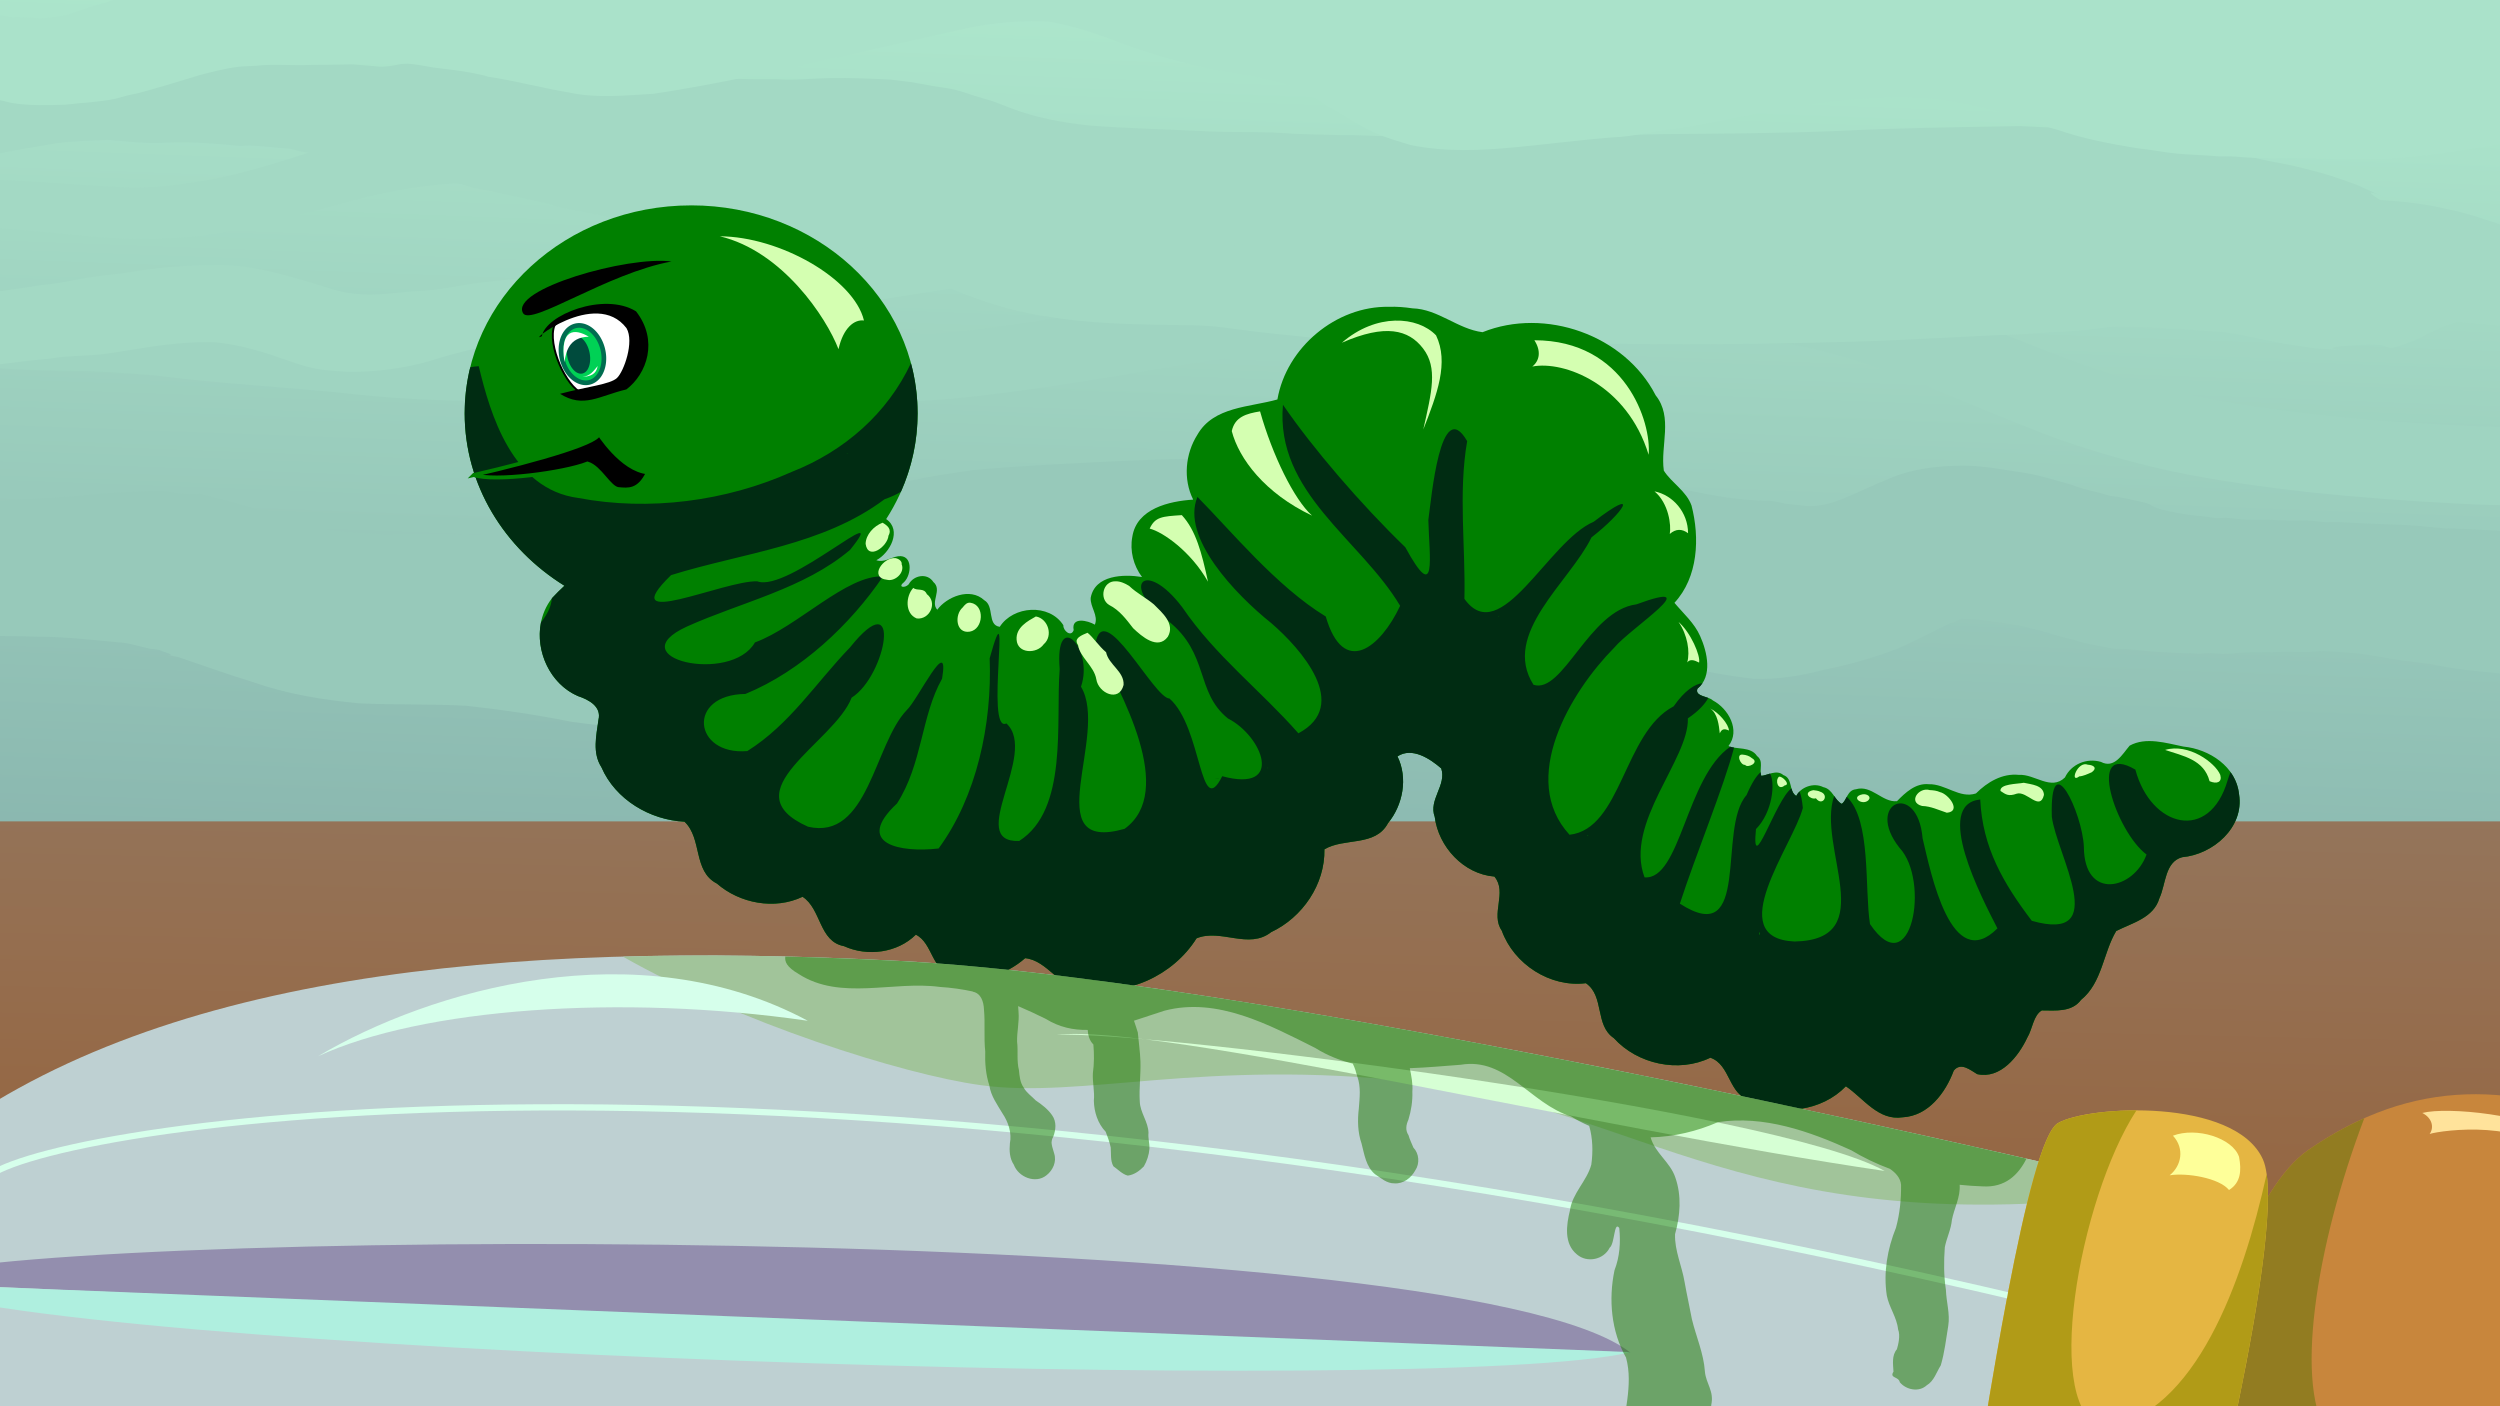 <?xml version="1.0" encoding="UTF-8" standalone="no"?>
<!-- Created with Inkscape (http://www.inkscape.org/) -->

<svg
   xmlns:dc="http://purl.org/dc/elements/1.1/"
   xmlns:cc="http://creativecommons.org/ns#"
   xmlns:rdf="http://www.w3.org/1999/02/22-rdf-syntax-ns#"
   xmlns:svg="http://www.w3.org/2000/svg"
   xmlns="http://www.w3.org/2000/svg"
   xmlns:xlink="http://www.w3.org/1999/xlink"
   xmlns:sodipodi="http://sodipodi.sourceforge.net/DTD/sodipodi-0.dtd"
   xmlns:inkscape="http://www.inkscape.org/namespaces/inkscape"
   width="1280"
   height="720"
   id="svg1901"
   sodipodi:version="0.32"
   inkscape:version="0.46+devel r21978"
   sodipodi:docname="mittarimato.svg"
   version="1.1"
   inkscape:output_extension="org.inkscape.output.svg.inkscape"
   inkscape:export-filename="/home/niko/svn/piirros/sharp_edges_nosig.png"
   inkscape:export-xdpi="90"
   inkscape:export-ydpi="90">
  <defs
     id="defs1903">
    <linearGradient
       inkscape:collect="always"
       id="linearGradient4118">
      <stop
         style="stop-color:#947962;stop-opacity:1"
         offset="0"
         id="stop4120" />
      <stop
         style="stop-color:#974000;stop-opacity:1"
         offset="1"
         id="stop4122" />
    </linearGradient>
    <linearGradient
       inkscape:collect="always"
       id="linearGradient3937">
      <stop
         style="stop-color:#b6f3d4;stop-opacity:1"
         offset="0"
         id="stop3939" />
      <stop
         style="stop-color:#6c8e96;stop-opacity:1"
         offset="1"
         id="stop3941" />
    </linearGradient>
    <inkscape:path-effect
       effect="skeletal"
       id="path-effect3661"
       is_visible="true"
       pattern="m 194.948,38.495 c 0,21.26 -43.641,38.495 -97.474,38.495 C 43.641,76.99 0,59.755 0,38.495 0,17.235 43.641,0 97.474,0 151.308,0 194.948,17.235 194.948,38.495 z"
       copytype="repeated"
       prop_scale="1"
       scale_y_rel="false"
       spacing="-30"
       normal_offset="0"
       tang_offset="0"
       prop_units="false"
       vertical_pattern="true"
       fuse_tolerance="0" />
    <inkscape:perspective
       sodipodi:type="inkscape:persp3d"
       inkscape:vp_x="0 : 526.18109 : 1"
       inkscape:vp_y="0 : 1000 : 0"
       inkscape:vp_z="744.09448 : 526.18109 : 1"
       inkscape:persp3d-origin="372.04724 : 350.78739 : 1"
       id="perspective7" />
    <linearGradient
       inkscape:collect="always"
       xlink:href="#linearGradient3937"
       id="linearGradient3943"
       x1="678.831"
       y1="-111.055"
       x2="643.731"
       y2="839.752"
       gradientUnits="userSpaceOnUse" />
    <linearGradient
       inkscape:collect="always"
       xlink:href="#linearGradient4118"
       id="linearGradient4124"
       x1="604.025"
       y1="346.418"
       x2="591.799"
       y2="912.344"
       gradientUnits="userSpaceOnUse" />
    <filter
       inkscape:collect="always"
       id="filter4126">
      <feGaussianBlur
         inkscape:collect="always"
         stdDeviation="15.962"
         id="feGaussianBlur4128" />
    </filter>
  </defs>
  <sodipodi:namedview
     id="base"
     pagecolor="#ffffff"
     bordercolor="#666666"
     borderopacity="1.0"
     inkscape:pageopacity="0.0"
     inkscape:pageshadow="2"
     inkscape:zoom="0.63359375"
     inkscape:cx="640"
     inkscape:cy="360"
     inkscape:document-units="px"
     inkscape:current-layer="layer1"
     inkscape:window-width="1280"
     inkscape:window-height="755"
     inkscape:window-x="0"
     inkscape:window-y="0"
     showgrid="false"
     borderlayer="true"
     inkscape:window-maximized="0" />
  <g
     inkscape:groupmode="layer"
     id="layer2"
     inkscape:label="tausta"
     style="display:inline"
     sodipodi:insensitive="true">
    <rect
       style="fill:url(#linearGradient3943);fill-opacity:1;stroke:none"
       id="rect3893"
       width="1594.407"
       height="960.788"
       x="-153.472"
       y="-121.036" />
    <rect
       style="fill:url(#linearGradient4124);fill-opacity:1;stroke:none;filter:url(#filter4126)"
       id="rect3897"
       width="1695.633"
       height="453.867"
       x="-256.018"
       y="398.159"
       transform="matrix(1.319,0,0,1.372,-122.28,-125.728)" />
    <path
       style="fill:#9fd4c1;fill-opacity:1;stroke:none"
       id="path4094"
       d="m -62.625,150.803 c 7.164,2.659 14.487,4.975 22.009,6.347 10.962,1.872 22,3.076 33.075,4.042 14.071,1.293 28.194,1.181 42.306,1.385 15.675,-0.212 31.295,0.747 46.893,2.159 16.142,1.296 32.28,2.299 48.455,3.039 18.412,0.291 36.745,2.021 55.116,3.111 21.149,2.101 42.359,3.212 63.601,3.734 25.713,0.158 51.391,-1.409 77.049,-2.916 26.823,-0.985 53.634,0.044 80.441,0.963 26.579,1.028 53.153,0.22 79.614,-2.363 29.682,-2.933 59.03,-8.205 88.405,-13.228 31.33,-5.109 62.652,-10.285 94.029,-15.105 31.904,-5.337 63.912,-9.918 96.041,-13.648 28.707,-3.22 57.598,-2.755 86.327,-0.303 25.486,2.834 50.901,6.558 76.068,11.484 24.933,4.505 49.041,12.438 72.713,21.31 20.697,7.701 40.987,16.44 61.762,23.93 19.24,7.298 39.098,12.505 59.119,17.11 22.068,4.955 44.499,7.855 66.93,10.545 24.228,2.751 48.557,4.254 72.9,5.501 23.661,1.268 47.371,0.826 71.017,-0.486 20.731,-1.42 41.37,-3.887 62.075,-5.594 14.693,-0.408 29.146,-2.56 43.873,-2.122 3.738,0.111 7.496,0.072 11.205,0.551 3.706,0.479 7.312,1.544 10.967,2.316 5.471,3.614 13.701,9.927 20.581,11.399 2.643,0.566 5.398,-0.313 8.096,-0.47 0,0 0.072,1.248 0.072,1.248 l 0,0 c -2.698,0.157 -5.537,-0.405 -8.094,0.469 -6.881,2.355 -13.63,9.328 -18.763,13.836 -3.422,1.278 -6.761,2.808 -10.267,3.834 -3.488,1.021 -7.099,1.564 -10.661,2.29 -14.148,2.882 -28.505,3.758 -42.659,6.552 -21.35,2.89 -42.823,4.852 -64.347,5.864 -25.036,1.209 -50.091,1.723 -75.136,0.238 -25.206,-1.283 -50.39,-3.15 -75.494,-5.77 -23.861,-2.717 -47.695,-5.913 -71.216,-10.831 -21.832,-4.878 -43.399,-10.996 -64.347,-18.887 -20.617,-8.07 -41.087,-16.462 -61.479,-25.083 -21.52,-8.32 -43.26,-16.074 -65.99,-20.458 -24.081,-4.505 -48.184,-8.938 -72.521,-11.867 -26.31,-2.909 -52.721,-4.309 -79.146,-1.66 -31.599,2.799 -62.923,7.727 -94.218,12.863 -31.228,5.095 -62.568,9.493 -93.729,15.01 -30.286,4.976 -60.633,9.859 -91.184,12.882 -27.956,2.15 -55.959,3.533 -83.972,1.324 -25.944,-1.376 -51.932,-3.203 -77.924,-2.438 -26.185,0.275 -52.326,2.276 -78.516,2.374 -22.028,-0.014 -44.02,-1.052 -65.936,-3.31 -18.027,-2.086 -36.132,-3.286 -54.208,-4.858 -16.386,-1.258 -32.755,-2.867 -49.066,-4.88 -14.915,-1.267 -29.856,-2.302 -44.831,-2.43 -15.022,-0.172 -30.094,-0.599 -45.033,-2.22 -12.237,-1.745 -24.282,-4.447 -35.86,-8.873 -6.856,-2.476 -13.972,-4.749 -21.235,-5.566 0,0 5.091,-22.343 5.091,-22.343 z" />
    <path
       style="fill:#9fd4c1;fill-opacity:1;stroke:none"
       id="path4096"
       d="m 725.42,114.145 c -18.061,-3.745 -36.532,-4.9 -54.887,-6.225 -33.723,-2.434 -8.747,-0.767 -43.682,-2.996 -23.533,-1.193 -47.077,-2 -70.572,-3.85 -7.766,-0.612 -15.506,-1.537 -23.277,-2.083 -0.701,-0.049 -40.241,-2.026 -42.704,-2.149 0,0 0.062,-1.248 0.062,-1.248 l 0,0 c 14.235,0.713 28.46,1.697 42.706,2.149 7.785,0.247 15.578,0.135 23.365,0.313 23.55,0.54 47.051,2.066 70.59,2.882 32.363,0.687 12.44,0.358 43.77,0.663 18.371,0.179 36.867,0.576 55.126,-1.862 0,0 -0.497,14.407 -0.497,14.407 z" />
    <path
       style="fill:#a3d9c4;fill-opacity:1;stroke:none"
       id="path4100"
       d="m -95.367,86.678 c 9.197,2.625 19.117,2.853 28.641,3.259 17.148,0.888 34.324,1.023 51.486,1.642 19.272,0.371 38.522,1.781 57.75,3.118 12.595,0.784 25.308,1.744 37.935,0.964 5.547,-0.343 14.305,-1.696 19.761,-2.468 22.312,-3.251 43.728,-10.562 65.143,-17.361 17.673,-5.476 35.581,-10.716 54.023,-12.842 3.553,-0.41 7.13,-0.584 10.694,-0.876 19.501,-1.37 38.647,2.328 57.603,6.367 14.412,4.052 29.099,6.529 43.948,8.206 18.46,1.953 37.08,2.376 55.628,3.112 21.176,1.107 42.271,3.195 63.284,5.989 20.941,2.727 42.025,3.949 63.131,4.148 27.988,-0.694 55.824,-4.004 83.597,-7.32 29.863,-3.875 59.82,-5.562 89.909,-4.79 25.919,0.854 51.342,5.838 76.551,11.54 22.427,5.082 44.595,11.242 67.188,15.567 23.233,4.779 46.892,5.84 70.533,5.264 29.072,-1.19 57.684,-6.821 86.324,-11.536 27.091,-4.636 54.027,-7.038 81.496,-6.161 20.332,0.969 40.406,4.49 60.67,6.193 21.553,2.186 43.247,2.737 64.899,2.88 14.764,0.326 29.602,0.71 44.244,2.83 7.544,1.092 12.193,2.272 19.586,3.921 10.922,2.674 21.398,6.877 32.192,9.967 2.688,0.77 11.393,2.758 14.113,3.391 18.101,3.306 36.554,3.38 54.889,3.388 23.754,-0.771 47.461,-0.132 71.165,1.399 3.914,0.598 7.879,0.926 11.742,1.794 3.928,0.882 7.851,1.917 11.577,3.442 7.579,3.104 14.464,8.899 22.788,10.385 3.147,0.562 6.379,-0.435 9.568,-0.652 0,0 0.085,1.247 0.085,1.247 l 0,0 c -3.192,0.218 -6.523,-0.3 -9.578,0.653 -7.404,2.308 -15.363,9.483 -22.097,12.787 -3.705,1.818 -7.678,3.076 -11.657,4.172 -3.88,1.068 -7.902,1.533 -11.853,2.299 -23.713,2.3 -47.468,4.03 -71.302,4.37 -21.624,0.448 -43.459,1.027 -64.763,-3.403 -3.099,-0.681 -6.227,-1.238 -9.296,-2.043 -12.878,-3.377 -25.08,-8.819 -37.802,-12.666 -17.692,-5.148 -35.898,-7.471 -54.339,-7.502 -22.701,-0.694 -45.442,-0.371 -68.107,-2.124 -19.529,-2.143 -38.959,-4.98 -58.485,-7.115 -11.175,-0.66 -22.409,-1.307 -33.609,-0.866 -13.474,0.531 -26.899,2.327 -40.24,4.169 -30.274,4.708 -60.452,10.466 -91.075,12.413 -26.867,0.946 -53.097,0.262 -79.495,-5.477 -22.683,-5.121 -45.192,-10.892 -67.689,-16.771 -22.944,-5.37 -46.097,-10.207 -69.66,-11.817 -28.223,-1.577 -56.518,-0.802 -84.584,2.778 -29.054,3.187 -58.025,7.665 -87.279,8.565 -9.677,0.189 -15.626,0.47 -25.229,0.028 -14.346,-0.661 -28.589,-2.679 -42.789,-4.709 -19.981,-2.744 -39.894,-6.247 -60.094,-6.962 -19.451,-0.955 -38.952,-0.736 -58.372,-2.395 -16.065,-2.118 -31.755,-5.99 -47.373,-10.266 -15.577,-4.109 -31.437,-7.415 -47.651,-6.859 -19.962,1.198 -39.467,5.115 -58.675,10.68 -23.218,6.082 -46.417,12.481 -70.173,16.148 -21.132,2.132 -42.005,2 -63.135,-0.265 -18.881,-1.81 -37.739,-3.753 -56.678,-4.832 -17.344,-0.905 -34.672,-1.978 -52.007,-3.038 -11.084,-1.058 -22.155,-2.097 -33.097,-4.22 0,0 6.039,-21.742 6.039,-21.742 z" />
    <path
       style="fill:#a3d9c4;fill-opacity:1;stroke:none"
       id="path4102"
       d="m -132.247,48.534 c 1.929,2.467 6.296,5.551 9.348,6.242 0.988,0.224 2.022,0.141 3.032,0.211 6.766,1.634 13.518,3.033 20.344,4.344 7.24,1.984 14.726,3.104 22.148,4.248 9.3,1.926 17.725,-2.303 26.628,-4.174 7.583,-1.347 15.25,-2.073 22.819,-3.524 4.398,-0.843 8.716,-2.062 13.09,-3.018 12.603,-2.941 25.018,-6.479 37.717,-8.991 10.148,-2.395 20.466,-3.624 30.865,-4.265 9.388,-1.275 18.666,-3.544 28.107,-4.304 11.087,-1.454 22.029,-3.615 32.966,-5.92 10.389,-1.717 1.362,-0.513 12.092,-1.105 2.131,-0.118 4.245,-0.486 6.377,-0.564 6.908,-0.25 13.644,0.286 20.454,1.335 2.31,0.142 4.631,0.152 6.929,0.426 5.587,0.666 7.706,1.657 13.231,2.5 6.049,0.923 12.25,1.496 18.35,1.946 6.221,0.988 12.246,-1.475 18.343,-1.822 2.209,-0.126 4.416,0.283 6.628,0.352 2.803,0.088 12.759,0.106 15.357,0.116 2.855,0.055 5.709,0.111 8.564,0.166 3.042,-0.178 6.078,-0.53 9.125,-0.535 3.1,-0.004 6.188,0.4 9.286,0.508 9.994,0.348 18.773,0.506 28.786,1.557 3.298,0.052 6.601,-0.043 9.894,0.155 4.176,0.252 15.148,1.744 19.326,2.176 9.304,0.963 18.655,1.619 27.979,2.354 17.382,1.157 34.827,1.758 52.247,1.61 9.238,0.66 18.466,-0.435 27.687,-0.592 10.195,-0.173 20.471,0.305 30.65,0.787 16.282,2.022 5.289,0.457 21.72,3.316 3.605,0.627 7.265,0.974 10.827,1.813 3.483,0.82 6.837,2.112 10.26,3.151 13.093,3.975 6.001,1.489 18.045,6.126 13.031,5.101 26.765,7.555 40.609,9.079 19.03,1.502 38.112,1.877 57.173,2.836 12.044,0.796 24.132,0.329 36.184,0.72 4.029,0.131 8.045,0.529 12.072,0.713 5.608,0.257 17.99,0.534 23.63,0.674 7.86,-0.198 15.702,0.492 23.556,0.549 4.087,0.029 8.172,-0.267 12.259,-0.2 4.255,0.07 8.497,0.501 12.751,0.611 5.453,0.14 21.682,0.018 27.006,-0.009 29.506,-0.035 59.023,-0.771 88.524,-1.47 30.11,-0.225 60.203,-0.387 90.295,-1.616 31.105,-1.581 62.234,-1.957 93.367,-2.49 6.728,0.315 25.216,1.064 31.953,1.848 5.247,0.611 10.406,1.846 15.638,2.575 5.049,0.704 10.124,1.223 15.197,1.724 4.997,0.494 10.037,0.565 15.01,1.26 4.916,0.688 9.739,1.923 14.609,2.884 27.919,4.997 0.903,-0.193 28.333,6.123 16.263,3.745 10.824,1.731 26.798,5.822 11.553,2.959 13.286,3.823 24.397,7.7 36.643,16.803 -14.907,-7.987 20.881,13.204 3.237,1.917 7.348,2.011 10.574,3.946 10.94,6.564 9.462,10.32 18.805,19.212 3.18,3.026 7.064,5.212 10.597,7.818 12.522,4.255 24.914,10.328 38.352,11.208 1.988,0.13 24.008,-1.468 26.708,-1.656 0,0 0.211,3.028 0.211,3.028 l 0,0 c -4.217,0.294 -8.432,0.621 -12.651,0.882 -4.726,0.293 -9.499,0.088 -14.183,0.78 -14.055,2.077 -27.166,8.618 -41.423,9.788 -18.974,6.497 -9.52,2.617 -28.302,11.787 -20.053,7.446 -6.546,1.049 -25.573,2.003 -40.179,2.016 12.749,4.022 -24.73,1.895 -12.096,-1.73 -10.938,-1.406 -22.884,-3.741 -4.834,-0.945 -17.84,-3.825 -22.72,-4.438 -3.857,-0.485 -7.76,-0.485 -11.635,-0.793 -3.95,-0.314 -7.892,-0.716 -11.838,-1.074 -46.268,-0.226 22.611,0.406 -24.569,-1.027 -15.589,-0.473 -10.719,0.426 -26.449,1.871 -9.497,0.873 -19.068,0.789 -28.549,1.898 -30.835,0.965 -61.615,3.233 -92.462,3.97 -31.047,0.738 -62.089,1.425 -93.141,1.173 -29.664,-0.374 -59.351,-0.285 -89.012,0.134 -9.61,-0.022 -19.219,-0.173 -28.829,-0.15 -4.649,0.011 -9.299,0.305 -13.947,0.184 -4.553,-0.118 -9.087,-0.64 -13.634,-0.9 -22.444,-1.284 -4.3,0.176 -26.27,-1.813 -11.947,-1.272 -23.937,-2.389 -35.868,-3.775 -10.829,-1.258 -21.598,-3.255 -32.545,-3.336 -22.424,-0.432 -44.938,-0.338 -67.209,-3.315 -10.049,-1.536 -13.326,-1.84 -23.244,-4.143 -13.358,-3.101 -26.167,-8.034 -38.791,-13.321 -20.319,-7.86 4.644,2.024 -13.313,-5.744 -1.87,-0.809 -3.852,-1.342 -5.719,-2.158 -1.881,-0.822 -3.604,-1.987 -5.51,-2.75 -3.359,-1.345 -8.793,-2.479 -12.231,-3.291 -5.536,-1.26 -9.186,-2.213 -14.881,-2.982 -2.883,-0.389 -5.798,-0.503 -8.687,-0.854 -9.505,-1.153 -18.97,-2.743 -28.572,-2.976 -19.74,-2.23 -39.494,-4.38 -58.882,-8.925 -9.342,-1.983 -18.637,-4.211 -27.986,-6.154 -2.735,-0.568 -15.812,-2.945 -18.522,-3.604 -3.057,-0.744 -6.044,-1.747 -9.066,-2.62 -8.951,-1.579 -17.62,-3.866 -26.498,-5.751 -2.722,-0.578 -5.504,-0.856 -8.216,-1.48 -2.629,-0.605 -5.151,-1.632 -7.787,-2.203 -2.548,-0.552 -5.156,-0.773 -7.735,-1.159 -5.964,-0.817 -9.29,-1.33 -15.277,-1.925 -2.567,-0.255 -5.18,-0.151 -7.711,-0.648 -7.315,-1.435 -14.13,-5.283 -21.572,-6.319 -4.324,-1.087 -8.686,-2.013 -13.006,-3.116 -2.035,-0.519 -4.015,-1.242 -6.059,-1.724 -5.604,-1.323 -5.543,-0.78 -11.059,-1.948 -1.713,-0.363 -3.391,-0.877 -5.087,-1.315 -6.838,-0.312 -13.644,-1.417 -20.481,-1.643 -1.763,-0.058 -3.526,0.222 -5.29,0.178 -1.824,-0.046 -3.637,-0.299 -5.455,-0.449 C 106.473,73.114 95.575,72.602 84.589,73.061 74.874,73.695 65.168,72.449 55.485,71.625 46.412,72.046 37.378,72.179 28.371,73.426 16.017,75.561 3.606,77.442 -8.579,80.436 -21.883,83.565 -35.347,86.793 -49.039,87.294 c -1.986,-0.121 -3.987,-0.099 -5.959,-0.362 -5.433,-0.723 -10.407,-2.991 -15.754,-4.026 -1.532,-0.297 -3.099,-0.37 -4.649,-0.556 -1.489,-0.18 -2.977,-0.362 -4.466,-0.543 -8.286,-1.002 -16.47,-2.482 -24.578,-4.464 -7.379,-2.556 -14.487,-5.715 -21.151,-9.82 -2.942,-2.686 -4.682,-3.338 -7.943,-5.32 -2.152,-1.308 -4.083,-3.012 -6.538,-3.803 0,0 7.83,-9.865 7.83,-9.865 z" />
    <path
       style="fill:#a3d9c4;fill-opacity:1;stroke:none"
       id="path4104"
       d="m -92.155,148.418 c 2.653,5.118 -1.238,-1.971 2.399,3.196 1.736,2.467 1.278,3.447 4.188,5.147 1.85,1.229 2.328,0.24 4.217,0.362 0.797,0.051 1.499,0.582 2.286,0.721 2.62,0.464 4.594,0.178 7.273,0.034 5.557,0.049 11.147,-0.221 16.635,-1.157 2.385,-0.407 4.705,-1.159 7.099,-1.508 0.309,-0.045 16.36,-1.395 16.362,-1.395 17.485,-3.019 35.142,-4.911 52.651,-7.848 7.902,-0.528 15.595,-2.416 23.369,-3.715 6.935,-1.159 13.985,-1.647 20.94,-2.709 15.056,-2.586 30.234,-3.879 45.5,-3.819 15.16,-0.316 29.825,3.513 44.243,7.737 8.829,2.314 17.484,6.136 26.624,6.955 10.464,1.225 21.009,-0.666 31.464,-1.345 10.774,-0.224 21.266,-2.863 31.9,-4.252 6.241,-0.815 12.518,-1.325 18.775,-2.006 20.306,-1.876 40.741,-2.052 61.117,-1.744 25.132,0.59 49.972,-3.29 74.846,-6.169 14.914,-1.971 29.579,-5.346 44.357,-8.051 5.263,-0.963 10.573,-1.65 15.844,-2.562 11.044,-1.91 22.051,-4.024 33.084,-5.995 23.216,-4.698 46.81,-6.978 70.206,-10.523 35.977,-5.452 0.053,-0.648 36.496,-5.301 37.483,-4.805 74.902,-9.856 112.59,-12.778 25.178,-2.376 50.474,-0.88 75.703,-1.538 12.599,-0.329 25.183,-1.102 37.777,-1.588 19.163,-0.136 38.333,1.183 57.374,3.276 6.495,0.714 12.951,1.746 19.443,2.489 13.254,1.517 26.545,2.684 39.817,4.029 35.911,4.607 4.67,0.881 41.154,4.418 32.288,3.131 10.11,1.519 42.763,4.219 77.909,6.441 -34.57,-3.296 44.027,3.573 45.738,3.46 91.503,6.622 137.3,9.211 46.113,3.596 92.263,6.792 138.338,10.841 22.12,2.071 44.235,4.209 66.393,5.846 7.178,0.53 14.374,0.825 21.543,1.462 27.901,3.083 14.009,1.73 41.673,4.073 19.892,1.403 39.745,3.775 59.677,4.618 6.429,0.272 12.869,0.189 19.303,0.313 28.656,0.555 9.158,0.461 37.562,0.362 58.205,-0.748 -21.145,0.568 36.683,-1.355 6.09,-0.203 12.187,-0.139 18.28,-0.097 14.74,0.101 22.616,-0.474 36.955,4.097 6.637,2.116 12.785,5.537 19.178,8.306 22.865,0.853 11.96,1.704 32.752,-1.99 0,0 0.531,2.989 0.531,2.989 l 0,0 c -20.886,3.71 -10.239,0.852 -31.798,9.083 -5.531,4.525 -10.56,9.745 -16.594,13.575 -12.761,8.102 -22.463,9.938 -37.005,12.704 -6.42,1.221 -12.873,2.335 -19.374,3.006 -3.588,0.371 -35.922,1.748 -39.472,1.905 -13.535,0.024 -26.672,0.228 -40.2,-0.473 -6.774,-0.351 -13.521,-1.09 -20.286,-1.587 -20.592,-1.515 -41.202,-2.88 -61.666,-5.759 -13.877,-1.881 -27.807,-3.356 -41.679,-5.277 -7.072,-0.979 -14.091,-2.311 -21.152,-3.362 -21.772,-3.243 -43.64,-5.778 -65.539,-7.982 -15.003,-1.542 -29.983,-3.302 -44.992,-4.79 -30.641,-3.038 -61.382,-4.994 -92.084,-7.274 -45.886,-3.721 -91.863,-6.165 -137.766,-9.66 -22.19,-1.631 -44.287,-3.824 -66.434,-5.939 -7.179,-0.686 -14.373,-1.23 -21.54,-2.032 -7.014,-0.785 -13.985,-1.915 -20.995,-2.728 -6.847,-0.794 -13.714,-1.394 -20.571,-2.091 -13.193,-1.812 -26.354,-3.859 -39.57,-5.496 -6.41,-0.794 -12.855,-1.293 -19.268,-2.061 -18.515,-2.219 -36.985,-4.951 -55.359,-8.126 -10.373,-1.946 -25.44,-4.984 -35.957,-6.112 -24.217,-2.598 -48.613,-0.687 -72.857,0.176 -37.054,2.745 -74.034,6.76 -110.64,13.232 -40.699,6.608 4.022,-0.457 -36.408,5.332 -23.31,3.338 -46.414,8.052 -69.824,10.72 -31.36,4.469 -62.571,9.765 -93.838,14.834 -25.779,4.749 -51.885,7.606 -78.041,9.308 -19.305,1.256 -38.716,1.081 -57.931,3.625 -16.323,2.364 -32.54,5.964 -48.246,11.028 -13.527,3.748 -27.334,5.511 -41.392,5.361 -4.301,-0.384 -8.631,-0.483 -12.914,-1.034 -7.82,-1.005 -15.299,-3.952 -22.724,-6.44 -10.459,-3.678 -21.143,-6.561 -32.214,-7.663 -13.195,-0.365 -26.255,1.115 -39.262,3.308 -7.263,1.009 -14.534,2.534 -21.847,3.125 -7.784,0.629 -15.649,0.534 -23.375,1.93 -17.625,1.506 -35.065,4.36 -52.645,6.19 -2.139,0.385 -14.589,2.677 -16.883,2.897 -2.731,0.261 -5.486,0.116 -8.226,0.231 -7.64,0.321 -15.29,1.095 -22.941,0.423 -4.956,-0.867 -14.841,-2.25 -19.321,-4.236 -1.83,-0.811 -3.33,-2.224 -5.018,-3.302 -6.75,-4.309 -2.733,-1.238 -8.554,-6.162 -2.628,-2.909 -4.774,-5.946 -7.166,-9.032 -0.559,-0.721 -1.269,-1.333 -1.729,-2.12 -4.168,-7.126 2.003,1.647 -1.873,-3.689 0,0 26.478,-16.391 26.478,-16.391 z" />
    <path
       style="fill:#aae2ca;fill-opacity:1;stroke:none"
       id="path4106"
       d="m -63.379,-0.774 c 4.657,2.852 10.15,4.245 15.512,5.015 3.253,0.237 6.518,1.279 9.749,1.54 1.132,0.091 2.268,-0.115 3.403,-0.142 4.144,-0.101 3.267,-0.053 7.589,0.297 9.615,1.33 19.429,0.721 29.012,2.203 8.854,1.284 1.079,0.419 9.844,0.66 3.091,0.085 6.265,0.588 9.364,0.538 2.979,-0.049 5.9,-0.572 8.836,-1.002 6.334,-0.655 12.014,-3.566 18.024,-5.352 12.613,-3.75 -2.732,1.529 9.646,-2.878 5.065,-1.079 9.775,-3.264 14.652,-4.878 5.227,-1.729 10.702,-3.02 15.997,-4.543 11.854,-3.872 23.889,-7.078 36.23,-8.964 11.759,-0.824 23.684,-1.616 35.457,-0.779 10.486,0.095 20.892,-1.573 31.304,-2.639 12.066,-1.075 24.339,-0.982 36.439,-0.243 8.175,0.802 16.202,2.762 24.331,3.833 16.256,2.141 -4.238,-1.38 12.17,1.605 11.27,2.37 22.701,3.106 34.173,3.637 1.676,-0.112 3.348,-0.349 5.028,-0.337 1.623,0.011 3.23,0.343 4.852,0.406 6.897,0.27 13.909,-0.189 20.724,-1.158 14.939,-0.906 29.422,-4.501 44.026,-7.465 2.914,-0.772 5.806,-1.63 8.741,-2.316 9.045,-2.116 18.217,-3.651 27.235,-5.91 11.991,-3.258 5.982,-1.706 18.026,-4.657 17.901,-4.676 35.76,-9.603 53.854,-13.481 12.129,-2.689 24.352,-5.156 36.719,-6.479 7.307,-0.781 11.631,-0.663 18.968,-0.756 17.504,-0.972 34.768,2.447 51.706,6.451 2.439,0.591 4.907,1.075 7.317,1.774 2.237,0.649 4.383,1.581 6.609,2.265 7.842,2.411 15.924,4.328 23.871,6.366 13.664,3.05 27.567,4.817 41.28,7.568 16.983,2.86 32.713,9.708 48.608,15.984 7.939,4.538 16.639,9.191 25.957,9.742 9.429,1.692 19.044,0.607 28.529,-0.004 15.4,-1.487 30.869,-2.376 46.191,-4.551 7.759,-1.629 15.727,-1.808 23.551,-2.896 2.66,-0.37 5.278,-1.002 7.929,-1.438 5.539,-0.911 11.103,-1.669 16.649,-2.537 19.118,-3.099 38.217,-6.3 57.38,-9.11 19.677,-3.039 39.496,-4.754 59.396,-5.071 3.164,0.162 6.326,0.394 9.493,0.486 3.091,0.09 6.189,-0.088 9.278,0.062 11.672,0.566 23.418,2.723 34.805,5.227 7.481,0.957 14.634,3.405 21.958,5.062 6.312,1.428 12.625,2.671 18.91,4.244 10.609,2.119 21.224,4.153 31.925,5.852 5.352,1.157 10.827,1.267 16.239,1.85 1.826,0.196 3.622,0.624 5.446,0.83 4.785,0.54 6.405,0.41 11.253,0.425 11.464,0.692 23.024,0.388 34.522,0.176 10.736,-0.158 21.45,-0.948 32.185,-0.796 9.266,-0.604 18.553,-0.759 27.823,-1.387 12.632,-1.08 25.258,-2.168 37.839,-3.771 15.895,-1.362 31.722,-3.56 47.501,-5.931 10.041,-1.094 20.118,-3.949 30.294,-3.673 0.075,0.002 12.423,1.549 12.8,1.596 1.917,0.689 3.897,1.224 5.752,2.066 4.695,2.133 8.01,4.209 10.377,9.257 10.594,22.594 -1.564,4.031 6.688,26.616 0.288,0.789 1.657,0.274 2.485,0.411 0,0 -0.497,2.995 -0.497,2.995 l 0,0 c -0.779,-0.13 -1.999,-1.104 -2.337,-0.39 -4.764,10.054 -2.674,22.449 -8.643,31.961 -1.573,2.507 -5.173,4.483 -7.513,6.014 -3.476,1.177 -6.838,2.73 -10.4,3.613 -8.864,2.198 -18.284,1.636 -27.233,3.286 -15.939,2.082 -31.831,4.586 -47.615,7.599 -13.779,2.005 -27.459,4.628 -41.302,6.167 -11.795,1.327 -23.701,2.609 -35.58,1.983 -10.784,0.265 -21.562,-0.361 -32.352,-0.305 -8.534,-0.096 -17.112,0.021 -25.637,-0.419 -2.268,-0.117 -4.523,-0.438 -6.792,-0.527 -2.321,-0.091 -4.644,-0.007 -6.967,-0.011 -7.144,-0.671 -14.335,-0.772 -21.466,-1.427 -6.849,-0.629 -13.65,-2.073 -20.495,-2.77 -13.542,-2.166 -27.086,-4.763 -40.081,-9.196 -12.277,-3.423 -24.249,-7.786 -36.571,-11.07 -11.971,-2.566 -24.059,-5.392 -36.349,-5.517 -16.001,-0.475 -31.999,0.212 -47.865,2.462 -18.503,2.634 -36.851,6.124 -55.166,9.837 -3.428,0.635 -14.522,2.72 -18.018,3.249 -2.958,0.447 -5.946,0.676 -8.902,1.131 -8.607,1.325 -17.141,3.282 -25.89,3.558 -16.14,1.313 -32.206,3.377 -48.324,4.931 -18.295,1.798 -36.833,2.707 -54.974,-1.048 C 715.291,72.13 710.739,70.925 704.199,68.125 695.526,64.412 688.101,58.644 679.692,54.444 671.526,48.29 662.439,43.708 652.388,41.506 647.981,40.558 643.605,39.465 639.181,38.599 628.941,36.595 618.52,35.458 608.447,32.616 594.799,29.308 581.429,25.047 568.37,19.905 557.851,16.061 547.198,12.698 536.099,10.963 c -13.993,-0.525 -27.862,0.665 -41.573,3.618 -17.629,3.969 -35.272,7.868 -52.892,11.882 -21.926,5.203 3.381,-0.694 -18.757,4.124 -9.383,2.042 -18.67,4.641 -28.087,6.521 -3.055,0.61 -6.146,1.027 -9.219,1.541 -16.828,3.632 -33.813,6.776 -50.828,9.357 -14.34,0.836 -29.011,2.443 -43.183,-0.592 -12.465,-2.064 -24.654,-5.28 -37.108,-7.407 -17.234,-2.794 5.304,1.049 -11.76,-2.474 -6.829,-1.41 -13.884,-2.077 -20.781,-2.963 -4.418,-0.699 -8.902,-1.752 -13.38,-1.97 -4.588,-0.223 -9.213,0.468 -13.801,-0.027 -11.728,0.28 -23.449,0.677 -35.18,0.644 -9.598,0.524 -19.246,-0.605 -28.847,0.483 -2.938,0.209 -5.896,0.183 -8.82,0.534 -6.549,0.786 -13.097,2.524 -19.455,4.168 -10.501,3.223 -20.951,6.419 -31.561,9.26 -7.574,1.623 -3.796,0.692 -11.332,2.798 -8.611,1.867 -17.572,2.119 -26.292,3.155 C 24.421,53.859 15.145,54.187 6.395,52.773 4.411,52.453 2.496,51.792 0.523,51.41 -1.275,51.061 -3.098,50.859 -4.908,50.583 -13.643,49.139 -21.934,45.403 -30.864,44.956 c -4.349,-0.479 -8.385,-1.58 -12.666,-2.328 -4.013,-0.701 -8.11,-0.937 -12.038,-2.193 -6.093,-1.669 -12.389,-3.011 -18.709,-3.326 0,0 10.898,-37.883 10.898,-37.883 z" />
    <path
       style="fill:#97c9ba;fill-opacity:1;stroke:none"
       id="path4108"
       d="m -114.48,268.761 c 1.698,2.947 6.855,0.834 9.488,0.528 8.797,0.117 17.545,0.704 26.335,0.128 2.18,-0.253 4.371,-0.421 6.539,-0.759 2.387,-0.373 4.78,-0.76 7.117,-1.374 3.584,-0.942 12.064,-4.266 15.629,-4.939 2.854,-0.539 5.789,-0.473 8.684,-0.709 2.876,-0.557 5.751,-1.114 8.627,-1.672 16.677,-2.203 33.461,-3.814 50.265,-4.696 14.444,-0.352 28.768,-2.34 43.175,-3.144 7.809,-0.102 15.761,-1.114 23.575,-0.564 2.801,0.197 5.534,1.025 8.336,1.224 16.141,1.15 1.288,-1.902 17.125,2.15 15.07,3.434 29.561,8.785 44.261,13.476 11.583,3.191 23.421,4.349 35.379,4.747 2.215,0.131 4.427,0.356 6.646,0.394 5.144,0.087 10.287,-0.24 15.431,-0.247 9.956,-0.013 19.908,0.112 29.86,0.359 21.639,-0.266 42.869,4.101 64.309,6.233 15.951,2.771 32.027,1.345 47.923,-0.92 23.343,-4.369 45.742,-12.582 68.261,-19.937 16.538,-5.832 33.331,-11.015 50.569,-14.333 6.891,-1.326 17.974,-2.95 24.953,-4.015 21.414,-1.991 42.912,-2.987 64.385,-4.116 20.16,-0.987 40.315,-1.765 60.501,-1.823 22.219,0.383 44.471,0.987 66.595,3.15 19.528,1.834 39.084,3.302 58.663,4.45 21.335,1.404 42.697,2.323 64.045,3.507 20.479,1.252 41.116,2.622 61.197,7.014 10.432,2.01 20.927,3.386 31.548,3.546 3.372,-0.12 6.577,1.059 9.858,1.532 3.404,0.49 6.873,0.676 10.291,1.179 5.908,0.271 11.793,-1.197 17.267,-3.324 8.349,-3.227 16.32,-7.349 24.649,-10.626 12.046,-5.346 25.358,-6.667 38.405,-6.78 9.607,0.064 19.014,1.831 28.485,3.28 9.27,1.196 18.145,4.132 27.1,6.635 6.167,2.559 12.842,3.432 19.153,5.504 5.272,0.57 10.472,1.857 15.667,2.998 1.099,0.262 2.229,0.416 3.296,0.787 1.604,0.557 3.002,1.596 4.564,2.259 2.204,0.935 4.622,1.352 6.94,1.895 6.534,1.522 13.218,2.251 19.893,2.874 1.429,0.218 2.844,0.571 4.288,0.654 1.579,0.091 3.163,-0.178 4.744,-0.133 4.372,0.123 6.096,0.705 10.505,0.917 0.231,0.011 11.905,0.056 11.908,0.056 6.843,0.538 13.741,0.159 20.58,0.45 2.477,0.105 4.928,0.577 7.404,0.698 2.553,0.125 5.113,0.025 7.669,0.037 2.628,0.146 5.256,0.292 7.884,0.437 10.435,0.604 20.936,0.629 31.359,1.376 4.991,0.358 9.954,1.04 14.943,1.425 14.664,0.118 29.221,1.745 43.883,1.626 14.839,1.265 29.733,-0.258 44.564,0.449 12.759,-0.053 25.473,1.193 38.227,1.322 8.401,0.416 16.76,1.299 25.16,1.132 14.687,-0.679 29.37,0.578 44.048,1.18 9.904,0.682 19.897,1.559 29.698,3.207 8.758,1.473 17.452,3.762 26.151,5.565 11.494,2.84 24.08,1.621 35.072,6.53 2.459,1.098 4.7,2.631 7.05,3.947 13.833,8.776 3.859,31.996 19.932,37.141 1.439,0.461 3.021,-0.051 4.531,-0.077 0,0 0.052,3.035 0.052,3.035 l 0,0 c -1.505,0.026 -3.103,-0.444 -4.515,0.077 -16.142,5.948 -3.924,29.939 -19.459,38.114 -3.006,1.353 -5.878,3.056 -9.018,4.058 -16.458,5.251 -35.458,1.081 -52,-1.557 -15.174,-2.971 -30.184,-6.505 -45.334,-9.542 -14.145,-2.121 -28.399,-1.296 -42.582,-3.083 -4.543,-0.58 -9.133,-0.821 -13.649,-1.586 -7.276,-1.232 -14.468,-3.342 -21.42,-5.781 -8.508,-3.762 -17.29,-6.745 -26.513,-8.201 -7.878,-0.612 -3.833,-0.182 -12.129,-1.33 -10.488,-0.91 -21.092,-0.367 -31.597,-0.848 -16.01,-1.616 -32.108,-2.568 -47.875,-5.984 -4.863,-0.709 -9.765,-1.135 -14.626,-1.858 -9.083,-1.351 -18.091,-3.369 -27.288,-3.964 -4.521,-0.199 -9.03,-0.726 -13.555,-0.736 -2.28,-0.005 -4.549,0.381 -6.829,0.41 -6.587,0.086 -13.187,-0.297 -19.778,0.233 -4.136,0.021 -8.275,-0.109 -12.408,0.041 -4.539,0.164 -7.182,0.727 -11.704,0.673 -1.847,-0.022 -3.682,-0.367 -5.529,-0.378 -1.792,-0.011 -3.578,0.208 -5.367,0.312 -8.981,-0.155 -17.92,-0.523 -26.869,-1.281 -3.828,-0.329 -7.661,-0.863 -11.494,-1.099 -0.934,-0.057 -5.867,-0.071 -6.808,-0.17 -0.748,-0.079 -1.468,-0.326 -2.202,-0.489 -6.003,-1.27 -12.171,-1.893 -17.919,-4.11 -7.331,-1.404 -14.279,-4.18 -21.568,-5.741 -5.716,-1.662 -11.629,-2.422 -17.515,-3.268 -5.332,-0.747 -10.626,-1.507 -15.973,-1.64 -0.8,0.041 -1.615,-0.108 -2.402,0.039 -1.955,0.364 -3.688,2.2 -5.798,2.127 -8.971,4.393 -17.796,9.075 -26.956,13.093 -12.059,4.568 -24.363,8.152 -37.02,10.645 -11.848,3.093 -24.124,5.219 -36.405,4.764 -13.555,-1.476 -26.904,-4.112 -40.21,-7.044 -7.122,-0.893 -14.126,-2.497 -21.27,-3.205 -8.91,-0.884 -17.916,-1.094 -26.859,-1.267 -21.977,0.054 -43.96,0.574 -65.931,0.13 -20.952,-0.743 -41.871,-2.05 -62.702,-4.492 -18.983,-1.528 -37.919,-3.995 -57.014,-3.256 -19.226,0.458 -38.434,1.413 -57.64,2.376 -19.329,0.645 -38.686,0.751 -57.979,2.228 -19.915,1.181 -39.564,4.924 -58.728,10.473 -26.388,8.404 -52.566,17.578 -79.54,23.982 -10.919,2.224 -17.154,3.832 -28.259,4.761 -16.396,1.372 -32.831,-0.434 -49.059,-2.646 -17.938,-3.56 -36.001,-6.293 -54.181,-8.233 -18.262,-0.982 -36.542,-0.405 -54.814,-1.244 -18.449,-1.755 -36.857,-4.687 -54.394,-10.891 -12.909,-3.948 -25.575,-8.535 -38.352,-12.843 -15.444,-3.147 5.918,1.709 -9.549,-3.547 -1.587,-0.539 -3.338,-0.368 -4.976,-0.722 -5.393,-1.166 -10.669,-2.994 -16.258,-3.257 -13.571,-1.281 -27.132,-2.814 -40.787,-2.878 -14.583,-0.253 -29.164,-0.831 -43.718,0.49 -31.208,1.138 15.908,-0.976 -15.725,1.789 -1.444,0.126 -16,-0.257 -17.283,-0.217 -3.002,0.094 -5.991,0.455 -8.984,0.703 -3.05,0.253 -6.098,0.533 -9.146,0.799 -1.987,0.099 -15.848,0.833 -17.985,0.764 -10.204,-0.331 -20.664,-2.363 -30.167,-6.078 -1.953,-0.999 -3.981,-1.861 -5.858,-2.996 -6.569,-3.971 -11.649,-10.092 -18.434,-13.774 0,0 33.259,-38.689 33.259,-38.689 z" />
  </g>
  <g
     inkscape:label="Taso 1"
     inkscape:groupmode="layer"
     id="layer1"
     transform="translate(0,-332.362)">
    <path
       style="fill:#bed0d2;fill-opacity:1;stroke:none"
       d="M -35.981,586.988 C 77.498,498.706 257.048,481.348 460.302,491.987 663.556,502.625 1097.594,607.239 1097.594,607.239 l -0.093,192.242 -1125.829,-21.557 -7.652,-190.936 z"
       id="path3872"
       transform="translate(0,332.362)" />
    <path
       style="fill:#008000;fill-opacity:1;stroke:none"
       d="m 353.875,105.156 c -64.038,0 -115.969,47.662 -115.969,106.469 0,36.74 20.271,69.143 51.094,88.281 -2.16,1.991 -4.256,4.078 -6.281,6.25 -12.725,16.022 -5.407,42.254 13.219,50.25 5.447,1.83 12.162,5.295 10.469,12.188 -1.09,8.109 -3.246,16.816 1.531,24.25 7.148,16.57 24.842,27.017 42.531,27.875 9.152,8.62 4.239,25.324 16.562,31.656 11.751,10.235 29.62,13.579 43.875,6.781 9.68,6.241 8.316,22.89 21.219,25.281 11.955,5.469 27.312,3.498 36.781,-5.875 8.873,4.352 7.956,19.043 19.125,20.25 12.483,5.507 27.073,0.337 36.844,-8.219 11.643,1.21 17.19,15.322 29.438,15.094 22.185,5.047 46.381,-6.188 58.312,-25.25 12.383,-5.114 26.707,5.915 38.219,-3.188 16.015,-7.503 27.63,-24.485 27.25,-42.375 10.199,-6.106 26.053,-1.189 32.562,-13.406 7.679,-9.324 10.284,-23.15 4.844,-34.188 7.534,-4.957 16.797,1.289 22.406,6.156 2.847,8.581 -6.595,16.047 -3.344,24.75 1.904,15.379 14.795,29.372 30.562,30.625 6.777,8.045 -2.178,19.159 3.781,27.688 6.184,17.171 24.811,29.231 43.062,26.906 9.605,6.578 4.457,21.517 14.312,28.125 12.086,13.329 33.096,17.939 49.406,10.031 10.514,3.538 9.227,19.474 20.719,21.75 15.447,8.475 36.412,5.639 48.688,-7.125 9.075,6.172 16.585,17.768 29.094,15.875 13.132,-0.706 21.918,-12.555 26.125,-23.875 3.625,-4.55 8.543,-0.255 12,1.781 11.957,2.691 21.2,-9.165 25.688,-18.75 2.65,-4.361 3.065,-11.371 7.406,-13.875 7.076,0.016 15.31,1.017 20.094,-5.406 10.858,-8.763 11.32,-24.18 18,-35.25 8.255,-4.188 19.18,-6.714 22.125,-16.812 3.296,-6.981 2.73,-18.562 11.625,-20.969 15.811,-1.402 31.862,-15.214 29.156,-32.188 -1.446,-14.198 -15.232,-23.158 -28.5,-24.469 -8.812,-1.78 -19.22,-5.081 -27.531,-0.469 -3.735,4.36 -7.795,11.987 -14.719,8.312 -7.255,-2.136 -15.154,1.145 -18.406,7.969 -7.105,6.964 -15.504,-1.83 -23.5,-1.312 -8.599,-0.924 -16.253,3.704 -22.062,9.5 -8.337,2.775 -15.68,-4.965 -24.094,-4.719 -6.837,-0.706 -12.087,4.35 -16.344,8.688 -7.516,0.751 -13.038,-8.519 -21.062,-6.094 -4.393,0.385 -4.616,5.645 -7.188,7.469 -3.743,-1.883 -4.635,-7.601 -9.469,-8.562 -5.039,-2.553 -11.649,0.087 -13.844,4.5 -3.951,-2.329 -1.589,-9.007 -6.625,-10.688 -3.422,-3.042 -8.17,0.202 -11.281,0.406 -1.17,-3.366 1.394,-7.483 -2.188,-10.156 -3.174,-5.018 -10.799,-3.209 -14.625,-5.125 6.265,-8.001 -0.018,-19.159 -8,-23.344 -2.171,-2.194 -9.401,-1.926 -7.875,-6 7.859,-6.402 5.041,-18.772 1.375,-26.938 -2.933,-6.674 -8.565,-11.537 -13.156,-17.031 12.161,-13.148 13.018,-33.254 8.75,-49.781 -2.628,-7.457 -10.287,-11.694 -14.188,-17.906 -1.839,-12.804 4.831,-27.313 -4.188,-38.562 -15.855,-30.891 -56.637,-45.187 -88.625,-32.312 -12.784,-1.611 -22.751,-11.87 -35.938,-12.219 -3.98,-0.605 -8.004,-0.923 -12.031,-0.781 -27.037,-0.489 -52.466,20.863 -57.062,47.438 -14.13,4.026 -32.656,3.558 -40.938,18 -6.224,9.77 -7.431,22.825 -2.188,33.281 -12.29,0.793 -28.921,4.579 -31.156,19 -1.368,7.162 0.576,14.835 4.969,20.625 -9.378,-1.529 -24.123,-1.106 -26.281,10.656 -0.334,4.73 4.059,9.002 2.125,13.75 -3.576,-2.151 -12.219,-4.236 -10.844,2.781 -1.356,3.861 -5.491,0.213 -5.281,-2.5 -7.25,-11.333 -25.72,-9.932 -32.562,0.812 -6.529,-0.872 -2.649,-10.592 -7.906,-13.594 -7.381,-6.841 -19.328,-1.635 -24.094,4.844 -3.726,-3.96 2.741,-10.153 -2,-14.188 -3.129,-4.845 -10.138,-3.477 -12.625,1.188 -1.976,2.109 -5.888,1.554 -2.312,-1.188 3.834,-3.808 4.499,-14.158 -3.094,-13.188 -3.718,0.562 -7.286,3.389 -11.156,2.031 7.001,-3.726 13.258,-15.421 5.031,-21.062 10.225,-15.866 16.094,-34.384 16.094,-54.156 0,-58.807 -51.899,-106.469 -115.938,-106.469 z M 547.219,314.188 c 0.741,0.024 0.318,0.018 0,0 z m 3.969,13.219 c 0.698,1.673 -0.095,0.311 0,0 z"
       transform="translate(0,332.362)"
       id="path3657" />
    <path
       style="fill:#ffffff;fill-opacity:1;stroke:#000000;stroke-width:1px;stroke-linecap:butt;stroke-linejoin:miter;stroke-opacity:1"
       d="m 283.875,166.557 c 7.325,-7.655 28.474,-11.515 34.611,-5.906 10.01,9.149 14.451,23.855 6.335,30.816 -8.117,6.962 -18.477,13.165 -26.725,9.865 -8.249,-3.299 -18.048,-24.779 -14.22,-34.776 z"
       id="path3705"
       transform="translate(0,332.362)"
       sodipodi:nodetypes="csssc" />
    <path
       style="fill:#002c12;fill-opacity:1;stroke:none"
       d="m 466.406,518.3 c -11.965,25.511 -33.794,44.965 -61.156,55.719 -33.612,15.032 -73.049,20.147 -109.125,13.312 -33.969,-4.455 -45.164,-43.116 -51,-67.469 -1.609,0.057 -3.061,0.265 -4.375,0.562 -1.867,7.582 -2.844,15.462 -2.844,23.562 0,36.74 20.271,69.143 51.094,88.281 -2.16,1.991 -4.256,4.078 -6.281,6.25 -0.071,0.089 -0.118,0.192 -0.188,0.281 -0.233,3.568 -1.918,7.614 -5.562,12.281 -2.933,14.742 4.698,31.561 18.969,37.688 5.447,1.83 12.162,5.295 10.469,12.188 -1.09,8.109 -3.246,16.816 1.531,24.25 7.148,16.57 24.842,27.017 42.531,27.875 9.152,8.62 4.239,25.324 16.562,31.656 11.751,10.235 29.62,13.579 43.875,6.781 9.68,6.241 8.316,22.89 21.219,25.281 11.955,5.469 27.312,3.498 36.781,-5.875 8.873,4.352 7.956,19.043 19.125,20.25 12.483,5.507 27.073,0.337 36.844,-8.219 11.643,1.21 17.19,15.322 29.438,15.094 22.185,5.047 46.381,-6.188 58.312,-25.25 12.383,-5.114 26.707,5.915 38.219,-3.188 16.015,-7.503 27.63,-24.485 27.25,-42.375 10.199,-6.106 26.053,-1.189 32.562,-13.406 7.679,-9.324 10.284,-23.15 4.844,-34.188 7.534,-4.957 16.797,1.289 22.406,6.156 2.847,8.581 -6.595,16.047 -3.344,24.75 1.904,15.379 14.795,29.372 30.562,30.625 6.777,8.045 -2.178,19.159 3.781,27.688 6.184,17.171 24.811,29.231 43.062,26.906 9.605,6.578 4.457,21.517 14.312,28.125 12.086,13.329 33.096,17.939 49.406,10.031 10.514,3.538 9.227,19.474 20.719,21.75 15.447,8.475 36.412,5.639 48.688,-7.125 9.075,6.172 16.585,17.768 29.094,15.875 13.132,-0.706 21.918,-12.555 26.125,-23.875 3.625,-4.55 8.543,-0.255 12,1.781 11.957,2.691 21.2,-9.165 25.688,-18.75 2.65,-4.361 3.066,-11.371 7.406,-13.875 7.077,0.016 15.31,1.017 20.094,-5.406 10.858,-8.763 11.32,-24.18 18,-35.25 8.255,-4.188 19.18,-6.714 22.125,-16.812 3.296,-6.981 2.73,-18.562 11.625,-20.969 15.811,-1.402 31.862,-15.214 29.156,-32.188 -0.438,-4.299 -2.031,-8.103 -4.375,-11.375 -0.496,1.218 -0.985,2.572 -1.469,4.125 -9.29,32.066 -39.318,24.224 -47.25,-5.406 -25.469,-14.964 -9.986,31.748 5.719,43.469 -6.515,18.023 -31.989,23.875 -32.094,-4.062 -0.757,-17.191 -17.469,-52.769 -16.406,-15.344 2.346,19.31 30.678,65.007 -10.25,53.344 -14.576,-19.238 -25.226,-37.417 -26.406,-62.125 -24.123,2.535 0.574,49.961 8.812,66 -23.698,23.725 -34.078,-28.324 -38.312,-46.094 -2.57,-29.96 -29.997,-18.16 -11.844,4.812 15.867,16.896 6.11,70.388 -15.094,39.062 -2.872,-18.202 0.748,-53.258 -11.875,-65.156 -0.761,1.402 -1.451,2.836 -2.562,3.625 -1.666,-0.838 -2.771,-2.431 -3.906,-4.031 -9.092,26.007 24.27,73.699 -20.312,74.5 -37.258,-1.71 -0.819,-49.14 4.281,-68.375 -0.38,-4.024 -0.975,-6.741 -1.719,-8.438 -0.683,0.68 -1.245,1.454 -1.656,2.281 -1.452,-0.856 -2.042,-2.309 -2.469,-3.875 -8.066,5.793 -20.689,46.78 -18.156,20.844 8.402,-8.521 9.966,-23.326 7.219,-28.406 -1.64,0.465 -3.211,1.071 -4.5,1.156 -0.211,-0.607 -0.286,-1.232 -0.312,-1.875 -2.027,1.635 -4.474,5.281 -7.25,11.75 -15.123,16.935 2.676,79.307 -34.125,55.562 8.218,-25.369 22.314,-59.216 27.75,-79.906 -0.689,-0.11 -1.345,-0.246 -1.938,-0.438 -22.684,15.502 -25.458,68.398 -43.906,66.875 -10.438,-27.849 22.852,-60.362 22.188,-81.406 5.572,-3.78 8.855,-7.441 10.438,-10.469 -2.881,-1.047 -6.68,-1.653 -5.531,-4.719 1.033,-0.841 1.876,-1.788 2.562,-2.812 -3.588,0.27 -9.076,3.649 -14.75,11.844 -25.611,13.345 -26.592,62.815 -53.312,65.75 -26.088,-28.393 0.316,-73.017 23,-95.906 8.066,-9.76 48.404,-35.669 11.25,-22.062 -24.348,3.111 -37.601,46.071 -52.688,41.188 -16.663,-26.11 18.552,-52.577 29.688,-75.469 16.28,-12.585 25.687,-26.779 1.156,-8.031 -23.397,9.969 -47.675,65.397 -66.219,39.5 0.623,-26.956 -3.191,-54.098 1.406,-80.75 -13.765,-23.915 -18.337,29.766 -19.875,40.344 0.464,18.873 4.597,44.012 -11.812,13.969 -22.669,-21.896 -47.373,-50.652 -62.625,-72.938 -4.009,45.044 39.623,68.763 60,102.938 -10.075,21.476 -28.996,36.71 -38.094,5.469 -25.335,-15.418 -48.917,-44.327 -65.688,-61.219 -8.587,20.636 19.466,49.941 37.781,64.594 15.354,13.226 40.826,42.105 13.906,56.438 -19.368,-22.041 -42.515,-39.62 -59.406,-64.469 -19.454,-25.718 -32.281,-11.034 -7.312,6.875 21.239,16.912 13.817,36.386 30.656,50 17.693,8.967 29.212,38.238 -2.938,29.562 -11.626,23.206 -10.143,-24.981 -27,-39.781 -7.988,-0.055 -33.96,-52.219 -37.906,-28.031 13.202,25.119 41.525,75.569 14.906,94.75 -45.23,12.865 -7.634,-48.299 -22.312,-72.781 6.835,-19.689 -13.561,-40.381 -10.906,-9.031 -2.113,27.408 4.434,72.037 -20.75,88.031 -27.686,0.977 10.111,-44.857 -6.531,-60.188 -11.2,5.639 3.343,-76.267 -8.562,-33.344 1.273,33.73 -6.657,70.828 -26.156,97.375 -19.54,2.244 -43.588,-2.204 -21.281,-23.062 13.052,-20.364 12.248,-44.641 23.062,-63.875 3.996,-23.676 -12.456,10.859 -18.031,16.031 -16.752,17.354 -19.714,66.995 -50.625,59.75 -40.275,-17.97 13.418,-42.925 22.344,-66.062 17.882,-11.248 26.249,-59.524 -0.781,-25.781 -17.6,18.259 -30.752,39.355 -52.625,53.125 -27.6,2.332 -31.273,-28.881 -0.969,-29.25 28.621,-11.755 53.839,-35.681 70.438,-60.156 -18.566,-0.958 -43.879,25.86 -65.562,33.781 -12.268,21.526 -70.213,8.085 -34.844,-8.125 27.77,-12.516 59.937,-19.273 83.562,-39.281 22.6,-28.078 -31.705,22.102 -47.5,16.125 -16.673,-0.677 -74.205,26.022 -44.156,-3.188 37.074,-11.509 77.592,-15.103 109.25,-38.812 3.18,-1.106 5.957,-2.382 8.406,-3.812 5.515,-12.409 8.562,-25.99 8.562,-40.219 0,-8.856 -1.188,-17.461 -3.406,-25.688 z m -32.031,46.188 c -0.302,0.307 -1.859,0.442 0,0 z M 767.5,647.706 c 0.058,-0.004 0.117,0.014 0.156,0.031 -1.247,0.482 -0.561,10e-5 -0.156,-0.031 z m -118.219,77.531 c 0.101,0.322 -1.006,1.004 0,0 z m -25.594,5.531 c -3.39,0.209 0.268,0.099 0.688,0.031 -0.096,-0.009 -0.309,-0.028 -0.688,-0.031 z m -246.281,16.312 c 0.352,0.505 -0.262,0.026 0,0 z m 435.781,13 c -0.014,0.457 -1.544,0.46 0,0 z m 87.938,49.531 c -0.323,3.048 -0.848,0.348 0,0 z"
       id="path3730" />
    <path
       style="fill:#000000;fill-opacity:1;stroke:none"
       d="m 277.441,172.133 c 1.783,-10.788 31.717,-22.864 48.204,-12.736 11.647,14.946 5.543,32.07 -4.949,39.989 -13.957,3.299 -21.908,9.832 -33.951,2.244 13.957,-3.728 25.636,-4.784 29.167,-8.117 3.53,-3.332 8.941,-18.576 4.85,-25.504 -15.827,-20.8 -52.119,8.783 -43.321,4.124 z"
       id="path3703"
       transform="translate(0,332.362)"
       sodipodi:nodetypes="ccccscc" />
    <path
       style="fill:#000000;fill-opacity:1;stroke:none"
       d="m 343.792,466.255 c -22.238,-3.035 -82.957,14.265 -75.985,26.461 3.889,6.803 43.354,-20.555 75.985,-26.461 z"
       id="path3707"
       sodipodi:nodetypes="csc" />
    <path
       style="fill:#000000;fill-opacity:1;stroke:#008000;stroke-opacity:1;stroke-width:2;stroke-miterlimit:4;stroke-dasharray:none"
       d="m 242.632,243.202 c 32.661,-7.569 67.977,-17.66 63.547,-21.908 0,0 11.977,19.401 25.603,20.555 -4.652,9.931 -10.426,8.974 -15.111,8.578 -4.685,-0.396 -9.37,-11.119 -15.87,-13.099 -11.911,4.685 -47.742,9.502 -58.169,5.873 z"
       id="path3709"
       transform="translate(0,332.362)"
       sodipodi:nodetypes="cccscc" />
    <path
       sodipodi:type="arc"
       style="fill:#00d155;fill-opacity:1;stroke:#006d50;stroke-width:2.4;stroke-miterlimit:4;stroke-opacity:1;stroke-dasharray:none"
       id="path3864"
       sodipodi:cx="298.67395"
       sodipodi:cy="184.50366"
       sodipodi:rx="10.698338"
       sodipodi:ry="14.896837"
       d="m 309.372,184.504 a 10.698,14.897 0 1 1 -21.397,0 10.698,14.897 0 1 1 21.397,0 z"
       transform="matrix(0.971,-0.239,0.239,0.971,-35.904,405.895)" />
    <path
       sodipodi:type="arc"
       style="fill:#004b3d;fill-opacity:1;stroke:none"
       id="path3866"
       sodipodi:cx="298.42648"
       sodipodi:cy="179.60403"
       sodipodi:rx="5.7822165"
       sodipodi:ry="9.7827511"
       d="m 304.209,179.604 a 5.782,9.783 0 1 1 -11.564,0 5.782,9.783 0 1 1 11.564,0 z"
       transform="matrix(0.98,-0.199,0.199,0.98,-32.022,397.415)" />
    <path
       style="fill:#ffffff;fill-opacity:1;stroke:none"
       d="m 288.982,185.394 c 0.759,-4.933 2.178,-12.818 12.488,-13 -7.242,-4.355 -14.93,-4.223 -12.488,13 z"
       id="path3868"
       transform="translate(0,332.362)" />
    <path
       style="fill:#ffffff;fill-opacity:1;stroke:none"
       d="m 298.22,193.049 c 4.108,-0.412 6.978,-1.27 7.82,-5.658 -2.458,2.837 -3.58,4.9 -7.82,5.658 z"
       id="path3870"
       transform="translate(0,332.362)" />
    <path
       style="fill:#c8863c;fill-opacity:1;stroke:none"
       d="m 1348.457,912.81 c -60.299,-27.734 -113.152,-28.763 -166.805,8.489 -53.653,37.253 -86.987,255.441 -86.987,255.441 l 256.987,-37.623 -3.195,-226.307 z"
       id="path3876" />
    <path
       style="fill:#a1c49a;fill-opacity:1;stroke:none"
       d="m 357.812,489.188 c -13.119,0.017 -26.085,0.239 -38.906,0.594 59.412,33.75 143.082,60.312 183.156,65.812 52.353,7.186 113.444,-13.587 221.75,-1.688 115.259,12.663 173.774,83.055 373.781,57.219 l 0,-3.875 c -1e-4,0 -434.027,-104.611 -637.281,-115.25 -34.934,-1.829 -69.181,-2.856 -102.5,-2.812 z"
       id="path3882"
       transform="translate(0,332.362)" />
    <path
       style="fill:#927c21;fill-opacity:1;stroke:none"
       d="m 1210.518,904.884 c -9.628,4.287 -19.23,9.714 -28.861,16.402 -53.653,37.253 -87.008,255.443 -87.008,255.443 l 256.993,-37.608 -0.153,-10.575 c -40.306,-10.04 -139.643,-36.716 -158.368,-60.209 -19.239,-24.139 -7.433,-98.091 17.398,-163.452 z"
       id="path3908" />
    <path
       style="fill:#e5b642;fill-opacity:1;stroke:none"
       d="m 1005.905,1125.995 c 11.239,-70.189 32.252,-209.533 47.757,-218.603 15.505,-9.07 90.45,-13.157 104.906,18.472 14.456,31.629 -35.688,224.659 -35.688,224.659 l -116.975,-24.528 z"
       id="path3874" />
    <path
       style="fill:#d6ffeb;fill-opacity:1;stroke:none"
       d="m 162.761,540.839 c 57.579,-34.156 163.499,-64.952 250.848,-18.198 -95.841,-13.905 -197.935,-6.346 -250.848,18.198 z"
       id="path3878"
       transform="translate(0,332.362)"
       sodipodi:nodetypes="ccc" />
    <path
       style="fill:#d6ffd4;fill-opacity:1;stroke:none"
       d="m 540.992,529.827 c 47.967,-2.333 369.366,38.822 423.959,69.711 C 814.144,577.421 593.346,523.948 540.992,529.827 z"
       id="path3880"
       transform="translate(0,332.362)" />
    <path
       style="fill:#938eae;fill-opacity:1;stroke:none"
       d="m -50.753,988.113 c 45.692,-27.078 797.399,-32.855 885.515,36.805 -1.581,-0.165 -885.112,-33.33 -885.515,-36.805 z"
       id="path3889" />
    <path
       style="fill:#afefdf;fill-opacity:1;stroke:none"
       d="M -51.465,989.389 834.961,1024.647 c -97.199,23.72 -821.784,-0.104 -886.426,-35.258 z"
       id="path3891" />
    <path
       style="fill:#d4ffb1;fill-opacity:1;stroke:none"
       d="m 368.568,120.981 c 30.718,0.165 68.638,21.734 73.785,43.114 -4.916,-0.627 -10.579,3.676 -13.042,14.691 -6.203,-16.233 -28.707,-50.184 -60.744,-57.805 z"
       id="path3945"
       transform="translate(0,332.362)"
       sodipodi:nodetypes="cccc" />
    <path
       style="fill:#d4ffb1;fill-opacity:1;stroke:none"
       d="m 451.875,599.987 c -4.495,1.691 -8.587,6.111 -8.682,10.843 1.249,8.708 11.242,1.363 11.713,-4.218 1.866,-3.382 -0.665,-5.239 -3.031,-6.625 z m 6.656,18.125 c -6.42,-0.646 -13.839,10.088 -4.23,11.125 3.956,0.944 9.156,-3.703 7.333,-8.02 0.248,-1.02 -0.718,-2.549 -3.103,-3.104 z m 112.531,11.875 c -6.395,-0.118 -8.384,8.984 -3.158,12.127 5.287,2.651 8.725,7.327 12.262,11.884 4.379,4.181 12.638,11.405 17.772,4.363 3.817,-6.671 -2.892,-12.286 -7.157,-16.559 -4.232,-3.521 -8.61,-5.606 -12.687,-9.473 -2.105,-1.299 -4.503,-2.41 -7.031,-2.344 z m -103.469,3.375 c -3.948,4.258 -4.354,13.217 1.798,15.657 6.626,0.715 10.843,-8.077 5.14,-12.47 -1.504,-3.438 -4.881,-1.443 -6.938,-3.188 z m 25.281,10.031 c -4.284,3.763 -3.542,13.469 3.601,12.379 7.126,-1.168 7.948,-13.681 0.403,-14.811 -1.843,-0.275 -2.948,1.128 -4.004,2.432 z m 37.5,4.594 c -4.087,2.291 -10.33,5.606 -9.875,11.906 0.443,7.265 10.341,7.38 13.876,2.338 5.005,-4.282 2.317,-13.142 -4.001,-14.244 z m 26.438,8.344 c -2.805,1.182 -7.353,2.765 -4.861,6.293 0.984,6.351 8.19,10.719 9.361,17.52 1.059,7.114 11.708,11.989 13.956,2.925 0.447,-6.911 -7.666,-10.351 -8.956,-16.769 -3.715,-3.122 -6.667,-7.743 -9.5,-9.969 z"
       id="path3950"
       sodipodi:nodetypes="ccccccccccccccccccccccccccccccccc" />
    <path
       style="fill:#d4ffb1;fill-opacity:1;stroke:none"
       d="m 605.098,263.746 c -10.129,0.66 -13.66,0.858 -16.464,6.896 6.665,1.683 21.05,11.581 29.86,27.187 -3.2,-14.814 -6.17,-26.23 -13.396,-34.083 z"
       id="path3981"
       transform="translate(0,332.362)" />
    <path
       style="fill:#d4ffb1;fill-opacity:1;stroke:none"
       d="m 630.669,220.722 c 1.584,-7.292 7.424,-8.941 14.484,-10.096 6.269,22.271 17.388,45.103 26.626,53.384 -24.218,-11.482 -37.448,-29.167 -41.111,-43.288 z"
       id="path3983"
       transform="translate(0,332.362)"
       sodipodi:nodetypes="cccc" />
    <path
       style="fill:#d4ffb1;fill-opacity:1;stroke:none"
       d="m 687.008,507.852 c 17.695,-15.325 38.826,-13.631 48.255,-3.782 6.632,13.873 0.603,29.979 -6.541,48.188 4.339,-19.324 7.477,-31.55 -0.08,-41.436 -7.445,-9.738 -19.312,-12.756 -41.634,-2.971 l -4e-5,0 z"
       id="path3985"
       sodipodi:nodetypes="cccscc" />
    <path
       style="fill:#d4ffb1;fill-opacity:1;stroke:none"
       d="m 844.095,232.841 c 1.551,-16.464 -11.878,-58.631 -58.499,-58.631 3.53,5.477 2.739,10.426 -1.056,13.462 16.167,-3.134 48.534,9.04 59.554,45.169 z"
       id="path3987"
       transform="translate(0,332.362)" />
    <path
       style="fill:#d4ffb1;fill-opacity:1;stroke:none"
       d="m 847.103,251.574 c 9.436,1.914 17.157,10.723 17.19,21.446 -3.068,-2.343 -6.252,-2.359 -9.37,0.363 0.792,-4.421 -0.495,-15.639 -7.82,-21.809 z"
       id="path3989"
       transform="translate(0,332.362)"
       sodipodi:nodetypes="cccc" />
    <path
       style="fill:#d4ffb1;fill-opacity:1;stroke:none"
       d="m 859.408,318.434 c 6.299,5.459 11.339,17.358 10.522,20.811 -2.543,-1.33 -4.596,-1.936 -6.066,-0.093 1.54,-5.413 0.117,-14.162 -4.456,-20.717 z"
       id="path4012"
       transform="translate(0,332.362)" />
    <path
       style="fill:#d4ffb1;fill-opacity:1;stroke:none"
       d="m 875.576,362.738 c 4.573,2.123 9.565,8.189 9.635,11.292 -2.8,-1.33 -3.803,-0.443 -4.689,1.446 -0.42,-3.989 -1.05,-10.219 -4.946,-12.738 z"
       id="path4014"
       transform="translate(0,332.362)" />
    <path
       style="fill:#d4ffb1;fill-opacity:1;stroke:none"
       d="m 892.344,718.737 c -3.797,-0.532 -1.132,5.635 1.156,5.219 1.014,1.917 7.705,-1.112 3.475,-3.417 -1.251,-1.126 -2.985,-1.674 -4.631,-1.802 z M 1069,723.893 c -5.341,-2.155 -9.573,9.936 -4.405,5.968 1.805,-0.047 4.29,-1.169 6.419,-2.134 2.827,-2.075 1.138,-3.649 -2.014,-3.834 z m -158.219,6.188 c -2.11,2.061 -0.349,7.347 2.974,4.411 3.309,-0.322 -1.429,-5.09 -2.974,-4.411 z m 125.406,3.062 c -3.518,0.656 -12.374,0.549 -11.945,4.185 2.631,1.711 3.951,2.988 8.383,1.378 5.196,-1.506 11.804,9.28 13.875,0.656 -0.179,-5.06 -6.598,-5.373 -10.313,-6.219 z m -48.125,3.75 c -5.645,-1.763 -11.402,6.258 -3.969,8.125 4.542,0.126 8.478,2.1 12.688,3.469 7.741,-0.673 0.82,-9.648 -3.503,-10.56 -1.636,-0.755 -3.438,-0.952 -5.216,-1.034 z m -59.625,0.031 c -5.714,1.084 -1.566,5.073 1.312,4.156 3.327,4.537 7.199,-1.813 2.156,-3.375 -1.069,-0.547 -2.303,-0.608 -3.469,-0.781 z m 25.219,2.125 c -6.541,1.284 -0.19,6.049 2.969,3.031 1.703,-1.862 -0.773,-3.374 -2.969,-3.031 z"
       id="path4016"
       sodipodi:nodetypes="cccccccccccccccccccccccccccc" />
    <path
       style="fill:#d4ffb1;fill-opacity:1;stroke:none"
       d="m 1136.779,396.753 c -2.52,-6.229 -16.261,-16.378 -28.253,-12.785 9.239,3.103 19.901,4.923 22.77,16.005 3.803,1.633 6.532,0.49 5.483,-3.22 z"
       id="path4036"
       transform="translate(0,332.362)"
       sodipodi:nodetypes="cccc" />
    <path
       style="fill:#feff99;fill-opacity:1;stroke:none"
       d="m 1146.394,924.659 c -3.369,-9.781 -21.938,-15.371 -33.846,-10.827 6.145,6.634 4.302,15.498 -1.689,20.279 8.786,-1.399 25.368,1.355 30.398,7.534 6.021,-3.763 6.454,-9.921 5.137,-16.986 z"
       id="path4040"
       sodipodi:nodetypes="ccccc" />
    <path
       style="fill:#ffe39b;fill-opacity:1;stroke:none"
       d="m 1312.667,914.917 c -16.861,-11.873 -59.906,-16.011 -72.462,-12.715 4.904,2.43 6.253,7.297 3.767,10.747 5.863,-1.869 50.717,-8.136 65.482,14.156 l 3.213,-12.188 z"
       id="path4042"
       sodipodi:nodetypes="ccccc" />
    <path
       style="fill:none;stroke:#d6ffeb;stroke-width:3.2;stroke-linecap:butt;stroke-linejoin:miter;stroke-opacity:1;stroke-miterlimit:4;stroke-dasharray:none"
       d="M -4.541,601.247 C 34.638,575.326 399.074,513.776 1044.671,667.132"
       id="path4130"
       transform="translate(0,332.362)"
       sodipodi:nodetypes="cc" />
    <path
       style="fill:#1c7800;fill-opacity:0.504;stroke:none"
       d="m 402.094,489.75 c -0.424,2.56 0.684,5.351 6.812,8.938 21.392,13.815 48.436,3.375 72.312,6.625 6.002,0.371 11.575,1.199 16.875,2.344 l -0.031,0.094 c 4.246,0.781 5.543,5.189 5.719,8.906 0.683,7.198 -0.112,14.455 0.656,21.656 -0.203,5.908 0.271,11.858 2.125,17.5 0.76,5.313 4.025,9.718 6.688,14.219 3.032,4.493 4.877,10.005 3.812,15.438 -0.354,3.745 -0.124,7.695 2.031,10.906 2.337,6.314 11.09,9.862 16.656,5.406 3.336,-2.563 5.346,-7.005 4,-11.156 -0.705,-2.901 -2.287,-5.659 -0.531,-8.531 1.431,-3.607 1.827,-7.785 -0.562,-11.125 -2.159,-3.085 -5.118,-5.375 -8.375,-7.562 -2.013,-2.105 -4.877,-4.071 -6.094,-6.5 -1.916,-2.614 -2.197,-5.9 -2.5,-9.031 -1.206,-4.762 -0.337,-9.724 -0.938,-14.562 -0.118,-5.042 1.16,-10.012 0.75,-15.062 -0.09,-1.039 -0.144,-2.076 -0.219,-3.125 4.744,1.998 9.413,4.205 14.156,6.531 6.95,4.315 14.169,5.798 21.469,5.656 0.184,2.751 0.853,5.457 2.906,7.438 0.434,4.898 0.419,9.808 -0.25,14.688 -0.281,4.709 0.974,9.38 0.5,14.094 0.088,5.752 2.022,11.746 6.062,15.938 0.878,2.204 2.006,5.335 2.562,8 0.278,3.225 -0.271,6.767 1.375,9.656 1.99,1.339 4.612,4.135 7.375,4.781 3.274,-0.424 6.024,-2.419 8.219,-4.719 1.613,-2.794 2.633,-5.931 2.875,-9.125 0.078,-2.722 -0.801,-5.346 -0.5,-8.094 -0.157,-5.675 -4.287,-10.326 -4.469,-16 -0.41,-6.879 0.559,-13.755 0.344,-20.625 -0.186,-4.936 -0.914,-9.814 -1.344,-14.719 -0.682,-1.977 -1.211,-4.068 -1.969,-6.031 5.306,-1.683 10.543,-3.526 15.625,-5.125 27.072,-7.111 53.613,7.283 77.156,19.062 6.192,3.877 12.64,6.418 19.25,8.031 1.03,2.097 1.721,4.342 2.312,6.625 1.933,5.248 1.186,10.938 0.781,16.375 -0.719,5.988 -0.586,12.187 1.406,17.938 1.433,5.514 2.263,11.858 6.938,15.719 3.029,1.994 6.005,4.728 9.875,4.656 4.582,0.337 8.589,-2.793 10.688,-6.656 2.378,-3.511 1.979,-8.592 -0.969,-11.656 -0.814,-1.985 -1.957,-4.327 -2.5,-6.344 -1.704,-2.532 -1.263,-5.253 -0.062,-7.906 1.42,-4.662 2.211,-9.515 2.031,-14.406 0.313,-4.049 -0.515,-8.045 -1.312,-12 8.678,-0.295 17.405,-1.119 26.031,-1.75 23.559,-3.97 35.344,19.854 56.594,26.469 2.974,1.869 6.055,3.453 9.219,4.812 1.865,6.391 1.991,13.329 1.094,19.844 -2.278,8.429 -9.7,14.543 -10.938,23.438 -1.844,7.46 -3.199,17.028 3.562,22.531 5.192,4.506 13.739,2.719 16.781,-3.438 2.646,-1.965 2.172,-13.883 4.906,-10.094 0.747,7.334 0.249,14.731 -2.438,21.656 -3.131,14.94 -1.687,31.296 5.906,44.719 3.939,14.428 -1.661,29.082 -1.938,43.594 0.522,6.547 3.826,14.624 11.031,15.906 9.128,1.591 7.324,-11.193 9.094,-13.781 0.136,8.308 2.854,19.956 13.031,20.344 8.915,-0.88 10.24,-11.985 12.312,-18.938 0.676,-7.57 0.938,-15.185 0.062,-22.75 1.66,-7.264 -2.646,-10.873 -3.219,-17.281 -0.627,-9.268 -4.511,-17.876 -6.656,-26.781 -1.192,-6.357 -2.625,-12.691 -3.75,-19.062 -1.356,-8.188 -5.163,-16.092 -4.875,-24.469 2.658,-9.471 3.448,-19.639 0.125,-29.062 -2.567,-7.758 -10.425,-12.511 -12.625,-20.5 11.804,-0.273 23.627,-3.037 34.438,-7.781 23.447,-3.646 47.118,4.747 68.25,14.375 6.23,3.766 12.86,6.933 19.75,9.5 0.009,0.003 0.022,-0.003 0.031,0 2.929,1.966 5.487,4.715 5.75,8.219 0.102,7.361 -0.664,14.817 -2.594,21.938 -4.412,10.9 -6.5,22.964 -4.719,34.656 1.123,6.075 5.139,11.158 5.781,17.375 1.333,3.279 -0.003,8.162 -0.594,10.188 -2.717,3.234 -1.966,7.613 -1.75,11.469 -2.221,3.521 2.62,2.351 3.25,5.469 3.298,3.938 9.827,5.199 13.781,1.531 3.737,-2.192 4.967,-6.718 7.188,-10.219 1.935,-6.563 2.704,-13.417 3.812,-20.156 1.01,-6.198 -0.991,-12.262 -1.188,-18.438 -1.109,-7.221 -1.113,-14.612 -0.562,-21.875 0.911,-4.75 3.2,-9.094 3.625,-13.969 1.168,-6.019 4.444,-11.694 3.969,-18 3.915,0.411 7.839,0.687 11.719,0.812 11.608,0.757 18.325,-5.895 22.5,-14.188 C 911.765,564.424 617.46,500.225 460.312,492 c -19.634,-1.028 -39.065,-1.784 -58.219,-2.25 z m 135.969,95.062 c 0.302,0.392 0.195,0.906 0,0 z m 31.531,12.031 0.312,0.25 -0.312,-0.25 z M 866.344,747.5 c 0.227,-0.042 0.152,0.597 0,0 z"
       transform="translate(0,332.362)"
       id="path4046" />
    <path
       style="fill:#b19b17;fill-opacity:1;stroke:none"
       d="m 1093.875,568.5 c -17.853,-0.014 -33.927,2.851 -40.219,6.531 -15.505,9.07 -36.511,148.405 -47.75,218.594 l 116.969,24.531 c 0,0 44.133,-169.863 37.656,-217 -12.296,55.627 -36.363,122.296 -82.437,130 -33.663,-6.763 -13.52,-117.701 15.781,-162.656 z"
       transform="translate(0,332.362)"
       id="path3902"
       sodipodi:nodetypes="csccccc" />
  </g>
  <g
     inkscape:groupmode="layer"
     id="layer3"
     inkscape:label="sketch"
     sodipodi:insensitive="true"
     style="opacity:0.432;display:none">
    <path
       style="fill:#00ffff"
       id="path3587"
       d="m -6.28,564.278 c 3.353,-0.431 15.962,-7.961 3.39,-0.783 5.149,-3.19 10.207,-6.524 15.339,-9.741 8.581,-5.28 17.346,-10.252 26.315,-14.841 7.297,-3.664 14.873,-6.711 22.503,-9.596 9.498,-3.524 19.14,-6.635 28.847,-9.529 10.095,-3.074 20.485,-4.953 30.875,-6.69 9.543,-1.551 19.091,-3.07 28.626,-4.672 9.748,-1.752 19.501,-3.446 29.311,-4.812 9.986,-1.317 20.048,-1.883 30.1,-2.402 10.293,-0.473 20.568,-1.22 30.836,-2.065 10.895,-0.975 21.82,-1.318 32.753,-1.422 12.07,0.185 24.134,0.099 36.193,-0.447 13.443,-0.854 26.868,-1.946 40.303,-2.914 14.954,-0.946 29.931,-1.413 44.897,-2.103 15.623,-0.796 31.252,-1.318 46.894,-1.475 16.77,-0.101 33.519,0.902 50.25,1.916 16.784,0.981 33.552,2.177 50.302,3.623 16.583,1.404 33.047,3.85 49.47,6.489 16.596,2.822 33.218,5.482 49.881,7.877 17.225,2.287 34.437,4.667 51.641,7.106 17.093,2.492 34.241,4.56 51.393,6.599 17.328,1.866 34.61,4.12 51.823,6.849 15.938,2.653 31.712,6.172 47.561,9.291 16.316,3.227 32.681,6.199 49.024,9.282 17.088,3.211 34.015,7.197 50.93,11.201 16.177,3.925 32.457,7.393 48.76,10.746 13.124,2.773 26.246,5.586 39.214,9.023 2.949,0.981 13.214,3.223 14.929,6.065 2.243,3.718 -2.241,1.771 2.33,3.043 0,0 -0.391,0.268 -0.391,0.268 l 0,0 c -4.525,-1.26 0.441,-0.201 -7.272,0.336 -6.31,0.44 -12.466,-2.227 -18.479,-3.606 -12.812,-3.437 -25.684,-6.628 -38.673,-9.333 -16.118,-3.567 -32.247,-7.093 -48.257,-11.126 -16.766,-4.113 -33.559,-8.148 -50.51,-11.44 -16.309,-3.174 -32.661,-6.113 -48.961,-9.335 -15.745,-3.212 -31.458,-6.593 -47.271,-9.456 -17.023,-2.884 -34.118,-5.271 -51.278,-7.187 -17.145,-1.999 -34.274,-4.149 -51.354,-6.651 -17.161,-2.467 -34.34,-4.805 -51.511,-7.197 -16.729,-2.37 -33.439,-4.863 -50.087,-7.749 -16.394,-2.642 -32.826,-5.098 -49.383,-6.479 -16.742,-1.432 -33.504,-2.602 -50.276,-3.617 -16.731,-1.018 -33.477,-2.034 -50.248,-1.846 -15.66,0.208 -31.309,0.773 -46.951,1.548 -14.991,0.602 -29.983,1.214 -44.956,2.173 -13.49,0.923 -26.95,2.257 -40.453,2.997 -12.117,0.512 -24.238,0.62 -36.365,0.537 -10.954,0.099 -21.9,0.517 -32.811,1.539 -10.295,0.804 -20.592,1.588 -30.906,2.087 -10.024,0.527 -20.058,1.063 -30.011,2.431 -9.828,1.393 -19.598,3.136 -29.368,4.885 -9.507,1.594 -19.028,3.098 -28.547,4.612 -10.327,1.724 -20.629,3.651 -30.671,6.67 -9.769,2.947 -19.47,6.121 -29.014,9.738 -7.672,2.957 -15.287,6.082 -22.621,9.812 -3.591,1.836 -2.922,1.466 -6.477,3.397 -1.037,0.563 -4.089,2.349 -3.102,1.703 10.381,-6.787 0.725,0.073 -1.416,0.914 -5.187,3.207 -10.267,6.58 -15.444,9.804 -5.937,3.439 -11.75,7.48 -18.495,9.179 0,0 6.869,-5.226 6.869,-5.226 z" />
    <path
       style="fill:#00ffff"
       id="path3589"
       d="m 1045.131,535.757 c 0.053,5.159 -0.017,10.319 0.031,15.479 0.269,8.698 -0.605,17.314 -1.811,25.912 -1.744,11.47 -4.36,22.786 -6.885,34.103 -2.701,12.157 -5.371,24.313 -7.574,36.57 -1.862,10.283 -3.123,20.646 -3.719,31.076 -0.441,7.898 0.292,15.719 2.052,23.413 1.986,6.414 3.659,9.834 10.201,12.07 4.432,1.165 9.019,0.779 13.539,0.788 1.403,0.003 6.784,0.223 8.099,0.273 9.55,1.111 18.557,1.455 28.11,0.211 10.85,-1.866 21.186,-5.784 31.633,-9.133 8.092,-2.637 16.383,-4.425 24.91,-3.921 2.567,-1.193 2.75,1.944 4.334,2.422 1.078,0.325 2.251,-0.055 3.376,-0.082 0,0 -0.382,0.279 -0.382,0.279 l 0,0 c -1.125,0.027 -2.272,-0.134 -3.376,0.082 -3.905,0.765 -7.544,2.661 -11.578,2.91 -8.846,1.324 -17.771,2.378 -26.284,5.283 -10.491,3.325 -20.883,7.181 -31.781,8.98 -9.467,1.113 -18.657,0.822 -28.102,-0.475 -6.971,-0.583 -14.062,-0.426 -20.913,-1.955 -6.884,-2.829 -8.406,-6.063 -10.423,-13.082 -1.811,-7.784 -2.53,-15.758 -2.012,-23.75 0.73,-10.726 2.335,-21.37 4.925,-31.813 2.936,-12.329 5.788,-24.676 8.542,-37.048 2.481,-11.297 4.935,-22.602 6.823,-34.017 1.397,-8.835 2.448,-17.717 3.356,-26.616 0.674,-5.469 1.272,-10.948 1.869,-16.425 0,0 3.04,-1.534 3.04,-1.534 z" />
    <path
       style="fill:#00ffff"
       id="path3591"
       d="m 1056.814,534.959 c -1.499,1.594 -4.439,2.755 -5.173,4.968 1.6,-0.174 3.254,-0.201 4.875,-0.209 7.33,0.155 14.649,0.711 21.961,1.232 16.561,1.042 33.108,2.496 49.415,5.619 8.617,1.878 17.5,4.411 23.951,10.714 4.058,3.87 6.177,8.729 7.294,14.126 1.219,10.857 -2.513,21.396 -5.668,31.615 -5.476,16.159 -9.849,32.625 -13.297,49.326 -3.523,19.087 -5.519,38.412 -7.779,57.678 -1.966,16.671 -3.811,33.365 -4.493,50.144 -0.553,5.506 0.262,11.062 -0.127,16.568 -0.558,7.898 -0.303,-1.537 -0.424,5.484 -0.472,1.84 -0.865,3.808 -1.765,5.51 -0.583,1.103 -1.577,1.975 -2.06,3.126 -0.223,0.531 0.017,1.151 0.025,1.726 0,0 -0.422,0.216 -0.422,0.216 l 0,0 c -0.01,-0.575 0.336,-1.278 -0.025,-1.726 -0.493,-0.611 -1.524,-0.488 -2.147,-0.965 -0.925,-0.709 -1.649,-2.52 -2.118,-3.493 -1.179,-9.117 0.723,4.711 -0.98,-4.776 -0.978,-5.452 -0.063,-11.11 -0.084,-16.586 1.333,-16.948 3.442,-33.811 5.453,-50.69 2.22,-19.259 4.223,-38.566 7.569,-57.671 3.268,-16.642 7.539,-33.021 12.743,-49.17 2.902,-10.044 6.396,-20.381 5.597,-30.97 -1,-5.195 -2.927,-9.82 -6.772,-13.594 -1.206,-0.993 -3.279,-2.743 -4.543,-3.592 -5.459,-3.67 -11.806,-5.659 -18.115,-7.294 -16.341,-3.318 -32.921,-4.89 -49.59,-5.315 -7.51,-0.22 -15.03,-0.307 -22.528,-0.815 -1.696,-0.162 -4.143,-0.155 -4.441,-2.272 1.081,-2.709 4.228,-4.085 6.275,-5.971 0,0 7.394,-2.946 7.394,-2.946 z" />
    <path
       style="fill:#00ffff"
       id="path3593"
       d="m 1055.004,533.639 c -1.912,4.715 -2.687,9.767 -3.364,14.778 -1.165,12.055 -2.088,24.105 -3.842,36.093 -4.604,24.408 -10.117,48.625 -14.597,73.058 -2.668,15.667 -4.752,31.472 -5.028,47.383 -0.137,7.881 0.137,10.133 0.594,17.768 0.747,10.119 2.036,20.169 3.421,30.216 0.44,3.332 1.149,6.67 -0.24,9.848 -0.183,0.621 -2.487,1.778 -1.7,2.444 0,0 -1.54,0.696 -1.54,0.696 l 0,0 c 0.941,-0.873 1.004,-0.854 0.136,-1.678 0.607,-3.206 1.115,-6.28 -0.069,-9.478 -2.766,-9.458 -5.747,-18.96 -6.124,-28.895 -0.707,-22.133 1.498,-44.155 5.633,-65.908 4.438,-24.237 9.678,-48.322 13.746,-72.624 1.97,-12.071 4.014,-24.128 4.453,-36.375 0.619,-5.235 1.458,-10.514 3.919,-15.249 0,0 4.603,-2.076 4.603,-2.076 z" />
    <path
       style="fill:#00ffff"
       id="path3595"
       d="m 1148.622,600.69 c 5.52,-3.365 10.612,-7.38 15.782,-11.248 7.602,-5.707 15.425,-11.105 23.44,-16.213 10.21,-6.46 20.842,-12.121 31.939,-16.866 9.047,-3.868 18.598,-6.264 28.202,-8.263 9.249,-1.819 18.56,-3.328 27.911,-4.506 8.275,-1.16 16.518,-0.572 24.682,0.967 3.563,1.792 8.546,1.569 11.337,4.844 3.008,3.531 -1.405,1.212 3.296,3.042 0,0 -0.416,0.279 -0.416,0.279 l 0,0 c -4.144,-1.657 -0.49,-0.545 -6.659,-0.757 -5.076,-0.174 -9.803,-2.1 -14.857,-2.29 -8.181,-1.243 -16.431,-1.738 -24.672,-0.65 -9.29,1.138 -18.523,2.679 -27.713,4.45 -9.525,2.01 -18.978,4.425 -27.947,8.29 -4.314,1.881 -8.575,3.815 -12.747,5.999 -1.333,0.698 -2.467,2.078 -3.97,2.146 -1.389,0.063 4.788,-2.833 3.588,-2.129 -1.297,0.762 -2.588,1.534 -3.882,2.301 -8.198,5.122 -16.207,10.54 -23.943,16.34 -5.202,3.858 -10.316,7.86 -15.781,11.343 0,0 -7.59,2.92 -7.59,2.92 z" />
    <path
       style="fill:#00ffff"
       id="path3597"
       d="m 1270.89,546.324 c -3.333,1.069 -6.841,0.894 -10.292,0.906 -8.827,0.135 -17.448,2.246 -25.968,4.361 -12.354,3.214 -24.591,6.855 -36.88,10.308 -9.856,2.724 -19.659,5.597 -29.163,9.383 -3.051,1.292 -6.029,2.75 -8.961,4.291 -0.577,0.303 -2.278,1.269 -1.72,0.932 3.299,-1.984 7.069,-4.009 2.628,-1.596 -2.831,1.456 -2.029,0.601 -3.021,1.798 0,0 -0.436,0.186 -0.436,0.186 l 0,0 c 0.643,-0.794 0.536,-0.462 -1.02,-0.225 1.208,-3.173 0.035,-0.333 7.812,-4.988 3.699,-2.214 7.517,-4.209 11.547,-5.761 9.353,-3.581 18.959,-6.392 28.657,-8.882 12.167,-3.329 24.296,-6.801 36.502,-9.989 8.734,-2.111 17.536,-4.309 26.562,-4.589 3.5,-0.114 7.07,-0.099 10.408,-1.308 0,0 -6.656,5.171 -6.656,5.171 z" />
    <path
       style="fill:#00ffff"
       id="path3599"
       d="m 1147.477,608.882 c 2.852,-4.963 6.598,-9.295 10.43,-13.512 7.475,-8.021 15.87,-15.092 24.418,-21.928 12.419,-9.718 26.183,-17.609 40.7,-23.726 12.851,-5.182 26.528,-7.353 40.237,-8.663 9.587,-0.571 19.338,-1.128 28.782,0.948 7.924,3.664 -2.134,-1.736 2.987,3.391 0.043,0.043 4.642,1.587 4.872,1.665 0,0 -0.392,0.266 -0.392,0.266 l 0,0 c -0.961,-0.324 -4.249,-1.502 -5.142,-1.471 -1.774,0.061 -3.489,0.653 -5.233,0.979 -1.329,0.021 -2.658,0.042 -3.987,0.063 -9.921,-0.265 -19.86,-0.843 -29.772,0.003 -13.669,1.291 -27.258,3.558 -40.014,8.873 -2.027,0.878 -4.079,1.702 -6.082,2.634 -1.95,0.908 -3.764,2.118 -5.774,2.883 -1.07,0.407 3.896,-2.407 2.925,-1.799 -5.267,3.298 -10.537,6.589 -15.41,10.468 -8.701,6.866 -17.192,14.025 -24.921,21.988 -4.447,4.632 -8.951,9.249 -12.817,14.389 0,0 -5.806,2.549 -5.806,2.549 z" />
    <path
       style="fill:#00ffff"
       id="path3601"
       d="m 1272.1,555.297 c -3.328,-2.126 -5.804,-5.225 -8.614,-7.936 -3.753,-3.724 -8.329,-5.732 -13.416,-6.851 -10.494,-1.328 -20.653,1.86 -30.436,5.274 -7.06,2.864 -14.046,6.03 -20.527,10.068 -0.265,0.165 -0.305,0.564 -0.551,0.756 -2.251,1.755 -4.605,3.374 -6.908,5.061 -2.429,1.946 -4.859,3.892 -7.288,5.838 -8.274,7.664 -4.71,3.853 -10.912,11.224 0,0 -0.436,0.185 -0.436,0.185 l 0,0 c 5.607,-6.669 2.917,-3.307 8.082,-10.078 1.551,-1.606 2.988,-3.331 4.652,-4.819 5.903,-5.277 12.321,-8.785 19.216,-12.896 6.484,-3.866 13.288,-7.202 20.385,-9.785 9.945,-3.336 20.247,-6.383 30.859,-5.108 5.498,0.953 10.746,2.445 14.795,6.528 2.629,2.745 5.178,5.555 7.067,8.882 0,0 -5.968,3.657 -5.968,3.657 z" />
    <path
       style="fill:#00ffff"
       id="path3603"
       d="m 75.922,672.023 c 4.481,-0.449 8.86,-1.548 13.258,-2.476 6.864,-1.475 13.758,-2.773 20.692,-3.869 9.325,-1.354 18.682,-2.464 28.006,-3.827 10.716,-1.539 21.226,-4.151 31.718,-6.762 12.578,-3.258 25.342,-5.657 38.158,-7.745 13.151,-1.99 26.377,-3.419 39.568,-5.109 14.368,-1.976 28.664,-4.414 43.038,-6.348 14.422,-1.96 28.965,-2.303 43.496,-2.347 14.142,0.208 28.284,0.412 42.408,1.182 13.751,0.823 27.374,2.953 40.972,5.074 14.555,2.214 29.23,3.359 43.877,4.738 17.086,1.467 34.059,3.89 50.978,6.65 20.285,3.498 40.637,6.573 61.002,9.557 14.793,2.212 29.621,4.303 44.272,7.357 9.303,1.939 12.284,2.851 21.444,5.264 13.005,3.841 25.594,8.937 38.342,13.545 0,0 -0.392,0.265 -0.392,0.265 l 0,0 c -6.647,-2.402 -12.014,-4.471 -18.903,-6.379 -1.616,-0.448 -20.524,-4.878 -22.176,-5.266 -22.148,-4.704 -44.449,-8.632 -66.875,-11.763 -20.486,-2.933 -40.972,-5.875 -61.384,-9.299 -17.007,-2.66 -34.058,-5.086 -51.228,-6.422 -14.726,-1.244 -29.478,-2.42 -44.098,-4.627 -13.581,-1.983 -27.135,-4.336 -40.862,-5.077 -14.149,-0.704 -28.312,-1.025 -42.479,-1.091 -14.475,-0.072 -28.972,0.306 -43.329,2.329 -14.438,1.966 -28.79,4.474 -43.222,6.481 -13.184,1.712 -26.406,3.14 -39.553,5.125 -12.88,2.119 -25.707,4.59 -38.33,7.943 -10.568,2.666 -21.159,5.315 -31.962,6.862 -9.339,1.373 -18.715,2.47 -28.05,3.874 -6.981,1.175 -13.929,2.518 -20.847,4.023 -4.331,0.874 -8.682,1.705 -13.071,2.223 0,0 5.532,-4.083 5.532,-4.083 z" />
    <path
       style="fill:#00ffff"
       id="path3613"
       d="m 306.807,139.495 c -3.185,-1.222 -6.345,-2.532 -9.369,-4.117 -3.195,-2.126 -6.621,-3.487 -10.329,-4.394 -4.775,-0.98 -9.447,-0.139 -14.038,1.227 -0.727,0.262 -1.459,0.506 -2.18,0.785 -1.468,0.568 -2.719,1.121 -4.116,1.843 -0.643,0.332 -2.529,1.409 -1.9,1.051 8.388,-4.782 9.749,-5.873 5.61,-2.878 -5.434,4.393 -9.074,10.415 -12.417,16.443 -4.283,7.825 -5.929,16.395 -6.502,25.189 -0.114,10.282 1.821,20.417 4.154,30.383 2.641,11.391 7.117,21.552 13.267,31.44 6.879,10.408 15.27,16.532 26.193,22.16 11.749,5.515 24.49,7.438 37.306,8.317 12.854,0.585 25.693,-0.619 38.415,-2.345 12.948,-1.548 25.227,-5.525 36.981,-11.036 1.972,-1.077 3.996,-2.065 5.917,-3.232 1.264,-0.768 -5.008,3.06 -3.943,2.033 1.77,-1.708 4.114,-2.699 6.116,-4.129 6.022,-4.304 11.536,-9.107 16.986,-14.099 7.918,-7.756 14.971,-16.596 18.882,-27.084 0.689,-1.846 1.162,-3.765 1.743,-5.648 2.19,-8.97 2.321,-18.282 -1.06,-26.985 -0.631,-1.624 -1.474,-3.158 -2.21,-4.737 -5.428,-9.411 -13.122,-17.248 -20.524,-25.112 -6.465,-6.847 -13.144,-13.775 -21.452,-18.41 -1.652,-0.922 -3.402,-1.655 -5.104,-2.482 -10.893,-4.603 -22.725,-5.639 -34.379,-6.619 -10.115,-0.836 -20.237,-1.589 -30.389,-1.694 -8.978,-0.096 -17.809,1.424 -26.472,3.642 -4.307,1.234 -8.546,2.729 -12.604,4.638 -1.407,0.662 -5.447,2.986 -4.157,2.118 1.988,-1.337 3.965,-2.845 6.261,-3.532 1.693,-0.507 -2.926,1.981 -4.389,2.972 -9.972,7.125 -18.105,16.264 -25.334,26.072 -5.03,7.217 -8.953,15.159 -11.546,23.571 -1.59,5.159 -2.277,9.095 -3.384,14.397 -2.302,11.053 -2.534,22.322 -2.758,33.554 -0.059,2.982 -0.508,5.973 -0.248,8.945 0.208,2.381 1.094,4.653 1.641,6.98 0,0 -0.417,0.225 -0.417,0.225 l 0,0 c -3.989,-16.961 1.277,3.299 -4.946,-14.069 -3.518,-9.82 -3.788,-20.548 -3.148,-30.822 0.369,-2.446 0.616,-4.913 1.106,-7.338 2.23,-11.032 6.743,-21.48 12.992,-30.814 7.12,-9.772 15.014,-19.023 24.782,-26.272 11.034,-7.796 22.894,-14.663 36.013,-18.165 8.763,-2.131 17.678,-3.591 26.731,-3.43 10.062,0.231 20.081,1.192 30.109,2.006 11.749,1.131 23.693,2.243 34.65,6.977 4.574,2.317 5.784,2.735 10.014,5.656 6.339,4.377 11.761,9.905 17.14,15.371 7.539,7.942 15.419,15.775 20.816,25.408 0.761,1.629 1.629,3.212 2.282,4.887 3.503,8.99 3.41,18.649 0.973,27.889 -0.665,1.968 -1.232,3.973 -1.995,5.905 -4.21,10.662 -11.265,19.796 -19.361,27.798 -13.513,12.595 -27.833,22.833 -44.594,30.99 -11.92,5.419 -24.099,9.208 -37.161,10.722 -12.776,1.581 -25.633,2.779 -38.522,2.13 -12.956,-0.982 -25.873,-2.98 -37.731,-8.606 -11.34,-5.866 -19.421,-11.884 -26.575,-22.681 -6.106,-9.875 -10.658,-20.496 -13.381,-31.814 -2.462,-10.062 -4.679,-20.29 -4.288,-30.717 0.616,-9.021 2.56,-17.771 6.751,-25.861 3.338,-6.257 7.03,-12.427 12.556,-17.023 6.385,-4.94 13.679,-8.945 21.369,-11.443 4.667,-1.159 9.428,-1.694 14.188,-0.668 3.775,0.913 7.293,2.465 10.531,4.628 2.527,1.637 4.998,3.429 6.945,5.745 0,0 -6.496,4.159 -6.496,4.159 z" />
    <path
       style="fill:#00ffff"
       id="path3615"
       d="m 370.506,269.578 c 2.955,1.693 5.081,4.192 6.778,7.092 1.52,3.475 3.211,6.857 5.034,10.181 3.083,4.999 6.137,10.02 9.175,15.048 4.043,6.738 8.109,13.463 12.023,20.277 3.993,6.973 8.241,13.796 12.628,20.527 4.331,6.739 8.721,13.437 13.197,20.081 4.676,6.78 9.328,13.584 13.739,20.54 3.789,5.875 7.824,11.567 12.117,17.083 4.169,5.501 8.08,11.192 12.117,16.789 3.889,5.407 8.237,10.458 12.653,15.435 4.442,5.076 8.963,10.08 13.546,15.028 4.642,4.832 9.805,9.093 15.202,13.045 4.797,3.616 9.986,6.621 15.529,8.919 6.294,2.31 11.442,1.254 17.438,-1.25 1.108,-0.597 4.423,-2.407 3.325,-1.791 -2.443,1.372 -4.744,3.059 -7.362,4.057 -1.429,0.545 2.51,-1.749 3.729,-2.672 4.16,-3.152 8.009,-6.658 11.864,-10.167 8.513,-7.943 16.493,-16.431 24.374,-24.995 7.743,-8.371 15.152,-17.04 22.616,-25.659 6.362,-7.371 13.049,-14.449 19.666,-21.588 5.57,-5.978 10.646,-12.378 15.659,-18.822 3.172,-4.058 6.138,-8.269 9.186,-12.418 2.728,-3.83 5.656,-7.51 8.674,-11.114 3.74,-4.491 7.925,-8.567 12.212,-12.528 6.08,-5.534 12.379,-10.815 18.825,-15.915 10.955,-8.491 23.103,-15.265 35.287,-21.806 9.309,-4.918 18.811,-9.443 28.468,-13.633 8.75,-3.869 17.964,-6.369 27.293,-8.353 7.623,-1.421 15.333,-2.317 23.057,-2.961 7.456,-0.726 14.729,0.318 21.805,2.632 6.736,2.417 11.947,6.967 16.468,12.367 5.35,6.911 7.602,15.172 9.478,23.541 2.206,11.448 2.515,23.133 3.099,34.744 0.521,12.611 1.522,25.198 3.149,37.713 1.558,12.281 4.18,24.388 7.247,36.371 3.005,11.977 6.993,23.672 10.963,35.354 4.207,12.297 9.291,24.254 15.21,35.817 6.193,11.722 14.252,22.174 23.463,31.649 8.543,8.257 18.888,14.15 30.357,17.274 2.527,0.688 5.116,1.126 7.675,1.69 17.521,3.06 35.346,1.761 52.957,0.366 18.62,-1.393 36.992,-4.697 55.36,-7.9 9.19,-0.571 17.598,-4.589 26.039,-7.892 0,0 -0.372,0.292 -0.372,0.292 l 0,0 c -10.674,4.176 -21.429,8.136 -32.039,12.474 -3.705,1.155 -7.374,2.433 -11.115,3.465 -16.062,4.432 -32.714,6.295 -49.241,7.958 -17.82,1.41 -35.851,2.714 -53.572,-0.458 -6.403,-1.49 -8.939,-1.83 -15.036,-4.224 -8.845,-3.472 -16.693,-8.836 -23.506,-15.42 -9.219,-9.639 -17.364,-20.224 -23.489,-32.13 -5.96,-11.639 -11.102,-23.653 -15.121,-36.109 -3.943,-11.748 -7.607,-23.593 -10.801,-35.569 -2.985,-12.073 -5.705,-24.216 -7.228,-36.575 -1.485,-12.613 -2.607,-25.251 -2.925,-37.954 -0.399,-11.58 -0.681,-23.233 -2.762,-34.661 -1.713,-8.141 -4.119,-16.232 -9.228,-22.954 -4.298,-5.27 -9.364,-9.567 -15.882,-11.853 -6.929,-2.236 -14.046,-3.114 -21.323,-2.336 -7.684,0.684 -15.362,1.589 -22.938,3.066 -9.186,1.89 -18.208,4.495 -26.803,8.301 -9.689,4.248 -19.217,8.85 -28.551,13.833 -1.457,0.788 -5.748,3.284 -4.371,2.365 2.09,-1.394 4.31,-2.584 6.512,-3.794 1.431,-0.786 -2.814,1.658 -4.199,2.523 -4.003,2.5 -7.867,5.216 -11.62,8.076 -6.336,4.979 -12.461,10.215 -18.418,15.642 -4.237,3.899 -8.375,7.913 -12.11,12.303 -2.998,3.551 -5.864,7.209 -8.584,10.979 -3.116,4.255 -6.285,8.473 -9.544,12.62 -5.152,6.499 -10.377,12.949 -15.98,19.07 -6.638,7.209 -13.466,14.246 -19.897,21.644 -7.518,8.607 -14.891,17.345 -22.669,25.722 -7.936,8.542 -15.858,17.111 -24.362,25.099 -9.984,9.27 -20.325,17.793 -33.099,23.199 -6.276,2.295 -11.55,3.061 -17.875,0.341 -5.568,-2.444 -10.768,-5.564 -15.641,-9.208 -5.348,-4.094 -10.621,-8.317 -15.142,-13.34 -4.663,-4.902 -9.097,-10.016 -13.694,-14.981 -4.436,-5.014 -8.79,-10.105 -12.657,-15.58 -4.029,-5.598 -7.998,-11.241 -12.233,-16.688 -4.133,-5.655 -8.319,-11.285 -11.845,-17.35 -4.509,-6.88 -8.917,-13.825 -13.6,-20.59 -4.502,-6.641 -8.901,-13.347 -13.195,-20.124 -4.213,-6.855 -8.313,-13.777 -12.356,-20.734 -4.011,-6.746 -7.903,-13.565 -12.071,-20.217 -3.14,-4.991 -6.46,-9.918 -9.041,-15.224 -1.685,-3.409 -2.957,-6.981 -4.527,-10.44 -1.421,-2.741 -3.187,-5.244 -5.487,-7.333 0,0 8.321,-5.285 8.321,-5.285 z" />
    <path
       style="fill:#00ffff"
       id="path3617"
       d="m 360.059,259.775 c 0.933,4.498 2.069,8.936 3.364,13.343 2.617,7.037 3.879,14.452 5.055,21.836 1.065,9.16 1.911,18.343 3.052,27.495 1.208,8.769 2.854,17.469 4.39,26.184 1.381,8.282 3.03,16.515 4.791,24.723 1.369,6.567 3.535,12.843 6.24,18.961 2.886,5.906 6.078,11.661 9.334,17.37 3.245,6.087 7.488,11.5 12.042,16.644 4.737,4.911 9.172,10.088 13.612,15.263 4.589,5.643 9.496,11.011 14.931,15.847 6.007,5.277 13.163,8.698 20.533,11.598 7.912,2.812 16.117,4.63 24.338,6.263 7.755,1.62 15.612,2.553 23.521,2.861 7.863,0.156 15.696,-0.638 23.46,-1.808 9.162,-1.486 18.017,-4.304 26.739,-7.409 9.385,-3.432 18.467,-7.594 27.317,-12.219 1.48,-0.82 5.897,-3.321 4.44,-2.461 -2.787,1.646 -5.56,3.324 -8.431,4.817 -1.519,0.79 2.922,-1.784 4.366,-2.703 4.257,-2.712 8.365,-5.623 12.465,-8.563 7.644,-5.626 15.31,-11.222 23.034,-16.739 8.26,-5.719 15.993,-12.116 23.464,-18.819 7.462,-6.731 14.131,-14.227 20.245,-22.185 5.51,-7.216 9.763,-15.236 13.749,-23.359 3.782,-7.906 7.353,-15.911 11.336,-23.72 3.666,-7.162 8.01,-13.939 12.307,-20.73 3.949,-6.049 7.607,-12.279 11.244,-18.518 2.774,-4.869 5.899,-9.514 9.326,-13.943 5.882,-7.477 14.206,-10.802 22.492,-15.524 4.813,-1.944 9.844,-3.281 14.768,-4.913 6.736,-2.437 13.416,-4.991 20.315,-6.934 6.633,-2 13.351,-1.979 20.135,-1.046 7.316,1.363 14.369,3.736 21.237,6.555 6.955,2.783 12.033,6.916 16.489,12.848 4.044,6.108 6.345,13.169 8.269,20.182 2.167,7.695 4.006,15.48 5.703,23.291 1.96,8.993 3.618,18.049 5.281,27.101 1.876,10.229 3.445,20.513 4.784,30.826 1.266,11.534 2.445,23.072 4.098,34.558 1.476,10.438 4.121,20.632 7.93,30.451 3.254,8.341 8.045,15.9 13.439,22.997 5.463,7.021 11.478,13.589 17.467,20.16 6.54,7.097 12.836,14.402 19.565,21.323 7.38,7.527 16.246,12.942 25.732,17.354 9.833,4.266 20.282,6.717 30.775,8.697 10.183,1.952 20.51,2.535 30.849,2.113 11.901,-0.598 23.265,-3.898 34.26,-8.281 0.927,-0.439 11.63,-5.361 12.132,-6.237 1.125,-1.962 -6.835,5.273 -5.996,3.173 0.985,-2.466 4.399,-2.978 6.544,-4.544 5.881,-4.293 7.616,-5.893 13.241,-10.58 9.144,-7.692 17.505,-16.263 26.517,-24.1 5.01,-4.357 10.19,-8.517 15.26,-12.804 1.376,-1.491 2.753,-2.981 4.129,-4.472 0,0 0.437,-0.183 0.437,-0.183 l 0,0 c -1.376,1.491 -2.752,2.981 -4.129,4.472 -1.583,2.62 -3.839,6.541 -5.753,8.878 -6.989,8.531 -15.747,15.516 -23.719,23.059 -5.115,4.342 -7.566,6.552 -12.884,10.564 -11.58,8.736 -24.38,15.859 -37.504,21.982 -11.194,4.324 -22.749,7.553 -34.817,8.065 -10.434,0.335 -20.834,-0.285 -31.09,-2.368 -10.554,-2.096 -21.055,-4.677 -30.932,-9.046 -9.588,-4.539 -18.696,-10.028 -26.057,-17.796 -6.749,-6.917 -13.037,-14.261 -19.591,-21.362 -6.058,-6.587 -12.191,-13.127 -17.632,-20.247 -5.297,-7.345 -10.242,-14.957 -13.425,-23.496 -3.603,-10.032 -6.384,-20.307 -7.773,-30.9 -1.639,-11.486 -2.866,-23.02 -4.177,-34.546 -1.244,-10.318 -2.652,-20.614 -4.59,-30.828 -1.707,-9.02 -3.431,-18.037 -5.335,-27.017 -1.74,-7.764 -3.479,-15.534 -5.688,-23.181 -2.145,-6.775 -4.027,-13.724 -8.018,-19.713 -4.198,-5.512 -9.4,-9.712 -15.903,-12.286 -6.837,-2.759 -13.888,-5.094 -21.218,-6.106 -6.658,-0.787 -13.251,-0.52 -19.707,1.478 -6.899,2.03 -13.58,4.654 -20.358,7.042 -4.999,1.663 -10.123,3.051 -14.894,5.317 21.961,-12.856 7.64,-5.485 3.265,0.072 -3.532,4.323 -6.669,8.936 -9.461,13.772 -3.697,6.217 -7.299,12.492 -11.23,18.566 -4.305,6.778 -8.671,13.531 -12.426,20.637 -4.062,7.792 -7.808,15.729 -11.442,23.729 -3.943,8.176 -8.151,16.259 -13.546,23.592 -6.056,8.06 -12.719,15.628 -20.163,22.447 -7.327,6.765 -14.95,13.202 -23.157,18.888 -7.772,5.546 -15.528,11.114 -23.2,16.798 -12.273,8.87 -25.063,16.941 -38.569,23.852 -8.902,4.527 -17.995,8.673 -27.411,12.03 -8.81,3.068 -17.751,5.82 -26.997,7.241 -7.806,1.119 -15.685,1.838 -23.58,1.536 -7.905,-0.432 -15.742,-1.522 -23.489,-3.17 -8.22,-1.754 -16.471,-3.566 -24.342,-6.575 -7.467,-3.008 -14.676,-6.667 -20.689,-12.123 -5.348,-5.005 -10.219,-10.435 -14.823,-16.135 -4.329,-5.246 -8.898,-10.278 -13.424,-15.353 -4.5,-5.305 -8.611,-10.9 -11.944,-17.025 -3.227,-5.777 -6.492,-11.544 -9.373,-17.505 -2.743,-6.247 -4.61,-12.814 -5.768,-19.54 -1.683,-8.277 -3.098,-16.599 -4.513,-24.925 -1.458,-8.826 -2.944,-17.655 -3.822,-26.562 -0.942,-9.238 -1.61,-18.499 -2.554,-27.735 -0.759,-7.6 -2.052,-15.111 -3.28,-22.646 -0.923,-4.543 -1.995,-9.046 -3.012,-13.567 0,0 8.03,-4.306 8.03,-4.306 z" />
    <path
       style="fill:#00ffff"
       id="path3619"
       d="m 366.683,273.374 c 1.243,4.547 2.026,9.201 3.174,13.773 1.573,8.147 4.863,15.794 8.205,23.341 4.718,9.774 9.243,19.624 13.378,29.659 4.04,10.266 7.741,20.665 11.465,31.049 3.482,9.758 7.754,19.198 12.176,28.558 3.8,8.251 8.284,16.161 13.137,23.833 3.854,6.253 7.633,12.548 11.437,18.831 3.2,5.748 7.319,10.71 12.28,14.994 5.917,4.744 13.132,6.635 20.466,7.829 8.661,1.151 17.318,0.438 25.772,-1.6 1.241,-0.397 2.499,-0.745 3.723,-1.19 2.46,-0.895 4.639,-1.918 6.947,-3.148 1.133,-0.604 4.469,-2.534 3.349,-1.906 -6.92,3.877 -8.798,5.101 -3.158,1.609 6.554,-4.186 13.24,-8.157 19.917,-12.142 8.48,-4.942 16.445,-10.677 24.32,-16.516 8.505,-6.42 16.987,-12.87 25.519,-19.254 8.682,-6.357 17.011,-13.16 25.153,-20.189 9.619,-8.314 18.546,-17.366 27.277,-26.594 8.775,-9.447 17.111,-19.281 25.048,-29.439 7.634,-9.799 14.045,-20.44 20.154,-31.23 5.023,-9.014 9.628,-18.249 14.369,-27.411 3.438,-6.818 7.124,-13.499 11.558,-19.721 5.899,-8.195 14.525,-11.831 23.25,-16.634 5.755,-2.274 11.829,-1.803 17.822,-1.051 8.019,1.382 15.996,3.01 23.931,4.813 9.221,1.971 17.998,5.312 26.395,9.544 5.59,3.14 11.069,6.687 15.72,11.143 1.435,1.374 5.096,5.589 6.404,7.073 2.692,3.659 5.704,7.912 5.862,12.69 0.06,1.827 -0.781,3.602 -0.764,5.43 0.015,1.662 1.345,5.882 1.845,7.598 0,0 -0.416,0.227 -0.416,0.227 l 0,0 c -0.545,-1.875 -1.415,-5.603 -2.795,-7.059 -1.123,-1.185 -2.89,-1.566 -4.14,-2.616 -3.526,-2.962 -5.668,-7.394 -8.81,-10.7 -6.324,-7.162 -13.912,-13.077 -22.363,-17.562 -8.362,-4.128 -17.067,-7.427 -26.226,-9.326 -7.995,-1.743 -16.025,-3.378 -24.129,-4.524 -5.938,-0.59 -11.902,-0.851 -17.501,1.611 15.674,-9.49 5.896,-3.976 2.885,-1.612 -2.32,1.822 -4.346,3.984 -6.181,6.285 -4.567,6.186 -8.386,12.854 -11.904,19.686 -4.809,9.218 -9.569,18.464 -14.602,27.562 -6.153,10.817 -12.582,21.505 -20.151,31.406 -7.937,10.226 -16.258,20.144 -25.124,29.583 -8.64,9.234 -17.52,18.252 -27.021,26.61 -8.084,7.065 -16.344,13.931 -25.043,20.233 -8.597,6.419 -17.181,12.855 -25.728,19.341 -7.798,5.814 -15.656,11.577 -24.042,16.528 -6.672,4.001 -13.371,7.958 -19.939,12.13 -9.619,6.012 -19.329,12.457 -30.358,15.534 -8.54,1.777 -17.213,2.449 -25.893,1.157 -7.614,-1.265 -15.133,-3.045 -21.232,-8.084 -4.922,-4.45 -8.732,-9.801 -12.015,-15.557 -3.763,-6.308 -7.528,-12.613 -11.249,-18.946 -4.447,-7.955 -9.06,-15.829 -12.815,-24.147 -4.238,-9.511 -8.187,-19.148 -11.563,-29.001 -3.698,-10.402 -6.982,-20.954 -11.059,-31.223 -4.141,-10.016 -8.803,-19.791 -13.48,-29.565 -3.491,-7.549 -6.748,-15.216 -8.592,-23.362 -0.847,-4.833 -1.907,-9.704 -1.749,-14.637 0,0 7.107,-3.71 7.107,-3.71 z" />
    <path
       style="fill:#00ffff"
       id="path3621"
       d="m 386.806,287.218 c -2.154,-0.062 -4.337,0.122 -6.287,1.126 -0.523,0.269 -2.018,1.201 -1.486,0.95 1.914,-0.902 3.762,-1.939 5.643,-2.909 -2.386,3.963 0.059,8.547 1.603,12.366 4.908,10.523 11.246,20.36 17.282,30.27 8.608,14.201 16.436,28.849 23.955,43.648 6.841,13.758 13.968,27.365 21.784,40.595 6.836,11.787 15.185,22.439 25.108,31.747 8.295,7.571 18.153,12.935 28.005,18.15 7.292,3.763 14.559,7.574 22.081,10.86 7.39,3.07 15.073,5.218 22.876,6.922 5.443,0.944 10.963,1.859 16.512,1.678 3.346,-0.11 4.949,-0.486 8.231,-1.031 1.33,-0.336 2.675,-0.618 3.99,-1.009 2.514,-0.749 5.411,-1.866 7.794,-2.968 1.232,-0.57 4.786,-2.555 3.632,-1.841 -17.726,10.973 -7.278,4.049 -4.963,2.489 5.459,-3.832 9.512,-8.957 12.788,-14.687 2.672,-5.235 4.6,-10.801 6.924,-16.193 3.226,-7.405 7.548,-14.239 11.907,-21.012 6.016,-8.908 12.231,-17.677 18.182,-26.628 6.474,-9.756 12.63,-19.718 19.009,-29.535 5.568,-8.566 11.314,-17.016 17.177,-25.383 4.377,-6.366 8.871,-12.65 13.396,-18.912 4.009,-5.587 8.198,-11.037 12.568,-16.345 5.545,-6.629 12.017,-12.342 18.692,-17.791 6.768,-5.44 13.937,-10.342 21.362,-14.834 10.46,-6.444 20.883,-12.802 33.09,-14.874 7.787,-0.936 13.54,1.44 19.606,6.084 5.894,5.171 10.363,11.685 14.848,18.055 4.633,6.496 9.062,13.132 13.424,19.812 4.791,7.304 8.589,15.154 12.113,23.125 4.183,9.797 8.171,19.675 12.277,29.504 4.972,11.691 9.06,23.709 12.753,35.855 4.192,14.225 7.66,28.646 11.36,43.003 3.858,15.121 7.979,30.172 11.935,45.267 3.812,14.977 8.759,29.589 15.253,43.61 4.855,9.41 10.772,18.638 19.462,24.969 1.52,1.107 3.182,2.005 4.772,3.007 10.65,5.651 22.557,6.033 34.317,5.453 13.207,-0.839 25.992,-4.169 38.484,-8.354 6.958,-2.504 13.713,-5.523 20.294,-8.89 2.334,-1.194 4.582,-2.554 6.938,-3.702 1.422,-0.693 -5.428,3.239 -4.13,2.334 2.346,-1.635 4.856,-3.022 7.284,-4.533 14.638,-9.201 28.002,-20.164 41.159,-31.325 4.925,-4.471 10.577,-8.061 15.581,-12.431 1.617,-1.412 2.994,-3.076 4.491,-4.615 0,0 0.437,-0.182 0.437,-0.182 l 0,0 c -1.497,1.538 -3.155,2.935 -4.49,4.615 -0.984,1.237 -1.614,2.718 -2.42,4.077 -1.268,1.515 -2.535,3.03 -3.803,4.544 -12.025,11.305 -24.995,21.573 -38.82,30.606 -16.99,10.773 -34.454,21.151 -53.451,27.99 -12.627,4.145 -25.546,7.423 -38.877,8.163 -12.042,0.389 -24.158,0.013 -34.937,-6.08 -1.609,-1.064 -3.293,-2.024 -4.828,-3.193 -8.712,-6.632 -14.6,-16.064 -19.264,-25.799 -6.219,-14.234 -11.063,-28.979 -14.963,-44.018 -4.078,-15.102 -7.74,-30.311 -11.591,-45.471 -3.568,-14.37 -7.085,-28.764 -11.3,-42.961 -3.776,-12.064 -7.959,-23.997 -12.904,-35.637 -4.015,-9.848 -8.119,-19.662 -12.342,-29.422 -3.582,-7.865 -7.4,-15.636 -12.228,-22.829 -4.293,-6.701 -8.813,-13.253 -13.326,-19.808 -4.417,-6.256 -8.766,-12.701 -14.694,-17.653 -6.023,-4.276 -11.544,-6.399 -19.046,-5.138 -5.014,1.075 -9.656,2.594 -14.286,4.827 -1.202,0.58 -4.686,2.55 -3.565,1.824 2.569,-1.664 5.281,-3.097 7.921,-4.646 -7.442,4.441 -14.636,9.276 -21.434,14.66 -6.6,5.303 -13.019,10.879 -18.457,17.402 -4.358,5.219 -8.412,10.67 -12.399,16.177 -4.64,6.327 -9.248,12.678 -13.806,19.065 -5.934,8.414 -11.867,16.83 -17.482,25.462 -6.374,9.811 -12.619,19.705 -18.968,29.532 -5.886,8.865 -11.941,17.615 -17.848,26.466 -4.354,6.653 -8.559,13.439 -11.811,20.712 -2.324,5.429 -4.226,11.038 -6.868,16.328 -3.27,5.957 -7.376,11.32 -12.884,15.404 -10.291,7.294 -21.426,13.786 -33.859,16.397 -8.379,1.218 -16.778,0.963 -25.037,-1.055 -7.85,-1.756 -15.65,-3.905 -23.035,-7.139 -7.472,-3.329 -14.66,-7.217 -21.83,-11.147 -9.832,-5.317 -19.504,-11.064 -27.681,-18.779 -9.675,-9.665 -17.98,-20.446 -24.371,-32.586 -7.345,-13.552 -13.89,-27.485 -20.376,-41.463 -7.355,-14.854 -15.019,-29.566 -23.86,-43.604 -6.18,-9.918 -12.985,-19.479 -18.321,-29.896 -1.794,-4.841 -3.085,-10.106 0.34,-14.557 5.135,-3.265 8.493,-6.892 14.489,-5.658 0,0 -4.802,3.39 -4.802,3.39 z" />
    <path
       style="fill:#00ffff"
       id="path3623"
       d="m 318.994,161.918 c -2.649,-0.658 -5.344,-1.016 -8.063,-1.195 -2.195,-0.018 -4.408,-0.115 -6.597,0.078 -2.364,0.215 -4.472,1.187 -6.463,2.418 16.264,-9.876 8.662,-5.782 4.968,-0.306 -2.336,3.569 -3.455,7.632 -4.357,11.747 -0.849,4.574 -0.327,8.941 1.929,12.998 2.662,3.774 6.788,4.646 11.133,4.858 4.97,-0.18 9.686,-1.84 14.086,-4.056 0.624,-0.373 2.508,-1.47 1.872,-1.118 -16.098,8.922 -8.241,6.096 -5.372,0.461 1.108,-2.968 1.124,-6.164 1.064,-9.289 -0.091,-2.218 -0.376,-4.421 -0.612,-6.627 -0.246,-1.751 -0.76,-3.433 -1.34,-5.097 -0.725,-1.739 -1.838,-2.887 -3.584,-3.559 -2.12,-0.808 -4.434,-0.938 -6.678,-1.099 -2.502,-0.19 -4.963,-0.146 -7.347,0.673 -5.56,3.097 6.621,-3.855 10,-5.657 0.479,-0.255 -0.874,0.648 -1.267,1.022 -1.599,1.519 -2.669,3.358 -3.763,5.246 -2.386,4.349 -3.941,9.096 -4.503,14.02 -0.163,3.955 2.689,6.122 5.271,8.616 2.489,3.624 -1.974,3.545 3.022,4.24 0,0 -0.387,0.273 -0.387,0.273 l 0,0 c -0.751,-0.105 -1.501,-0.414 -2.253,-0.315 -19.531,2.552 6.605,0.422 -8.984,1.557 -5.322,-0.811 -8.815,-2.285 -8.964,-8.242 0.327,-5.029 1.868,-9.818 3.949,-14.395 4.093,-7.854 9.664,-12.399 19.255,-15.089 2.474,-0.477 4.972,-0.491 7.466,-0.11 2.267,0.333 4.513,0.805 6.61,1.764 1.768,1.147 3.246,2.473 3.905,4.552 0.643,1.752 1.064,3.584 1.342,5.428 0.326,2.277 0.383,4.582 0.434,6.879 0.047,3.278 0.059,6.61 -0.829,9.794 -2.865,7.681 -11.521,10.281 -18.285,14.021 -4.686,2.087 -9.559,3.828 -14.768,3.742 -4.736,-0.414 -8.981,-1.895 -11.745,-6.016 -2.342,-4.317 -3.073,-8.937 -2.29,-13.816 0.67,-4.281 1.885,-8.467 4.131,-12.209 4.188,-6.503 8.799,-8.983 16.573,-12.704 1.97,-0.971 4.035,-1.639 6.263,-1.53 2.011,0.092 4.031,0.102 6.003,0.572 2.406,0.518 4.759,1.271 7.085,2.071 0,0 -7.909,5.4 -7.909,5.4 z" />
    <path
       style="fill:#00ffff"
       id="path3635"
       d="m 292.59,148.592 c -2.496,1.04 -4.765,2.532 -7.255,3.581 -0.804,0.533 -1.841,0.444 -2.682,0.853 -5.328,3.281 6.06,-5.733 10.352,-7.152 5.763,-1.48 11.246,-3.906 16.741,-6.155 8.404,-3.529 17.044,-6.414 25.799,-8.928 4.679,-1.3 9.42,-2.355 14.128,-3.537 3.536,-0.725 4.933,-2.283 -5.729,3.85 -0.438,0.252 0.865,-0.522 1.289,-0.796 2.558,-1.654 1.7,-0.834 3.165,-2.648 -0.031,-0.232 -0.061,-0.464 -0.092,-0.696 0,0 0.419,-0.221 0.419,-0.221 l 0,0 c 0.032,0.234 0.064,0.469 0.096,0.703 2.363,0.834 -1.023,-0.224 2.649,0.2 2.473,0.286 -8.193,5.768 -11.101,6.76 -4.927,1.479 -9.917,2.728 -14.868,4.121 -8.685,2.492 -17.261,5.342 -25.566,8.922 -5.719,2.348 -11.429,5.103 -17.531,6.275 -5.625,-0.725 5.502,-7.326 9.678,-7.933 0.644,-0.061 1.264,-0.158 1.872,-0.4 1.848,-0.707 3.712,-1.37 5.503,-2.217 0,0 -6.866,5.419 -6.866,5.419 z" />
    <path
       style="fill:#00ffff"
       id="path3637"
       d="m 294.992,145.235 c 7.259,-0.203 14.203,-2.55 21.011,-4.861 10.409,-3.931 20.522,-8.568 31.012,-12.285 1.389,-0.214 7.453,-2.827 9.041,-1.884 0.336,0.199 -0.365,1.262 0.015,1.172 1.456,-0.345 2.64,-1.409 3.959,-2.113 0,0 -5.088,3.856 -5.088,3.856 l 0,0 c 0.251,-0.485 1.287,-1.563 0.752,-1.456 -1.606,0.322 -2.903,1.52 -4.399,2.187 -3.939,1.757 -8.136,2.893 -12.168,4.398 -10.508,3.891 -20.741,8.446 -31.215,12.422 -7.144,2.482 -14.449,4.969 -22.083,5.206 0,0 9.162,-6.642 9.162,-6.642 z" />
    <path
       style="fill:#00ffff"
       id="path3639"
       d="m 274.035,233.866 c 2.976,-0.262 5.95,-0.562 8.935,-0.707 3.763,-0.087 7.429,-0.764 11.05,-1.746 4.468,-1.236 8.826,-2.822 13.239,-4.235 1.588,-0.46 3.151,-1.066 4.773,-1.398 0.805,-0.162 1.412,0.856 1.848,1.455 1.4,2.143 2.518,4.423 4.026,6.501 1.915,2.65 4.224,4.897 7.126,6.416 1.468,0.734 3.063,1.145 4.702,0.971 0.66,-0.05 1.378,-0.329 1.967,-0.473 -2.271,1.71 -0.098,0.077 -6.707,4.638 0,0 0.407,-0.242 0.407,-0.242 l 0,0 c -6.231,5.138 -3.774,3.881 -6.433,5.212 -0.587,0.182 -1.026,-0.176 -1.642,-0.186 -1.734,-0.311 -3.364,-0.805 -4.776,-1.922 -2.581,-2.115 -5.017,-4.435 -6.981,-7.147 -1.432,-2.114 -2.901,-4.221 -3.849,-6.608 -0.477,-0.73 -0.274,-0.284 -0.713,-0.165 -1.373,0.428 -2.813,0.602 -4.188,1.029 -4.379,1.34 -8.712,2.829 -13.129,4.043 -3.569,0.767 -7.158,1.375 -10.826,1.279 -3.012,0.167 -6.026,0.36 -9.003,0.871 0,0 10.175,-7.587 10.175,-7.587 z" />
    <path
       style="fill:#00ffff"
       id="path3641"
       d="m 272.26,235.459 c 2.79,0.633 5.568,0.564 8.29,-0.274 3.395,-1.469 6.65,-3.232 10.006,-4.791 4.073,-1.868 8.253,-3.486 12.463,-5.018 1.479,-0.568 2.985,-1.076 4.406,-1.779 1.436,0.752 2.206,2.912 2.9,4.295 2.181,3.946 5.368,7.058 8.91,9.774 2.97,2.304 6.459,3.155 10.036,3.924 4.693,0.671 2.503,2.493 -0.047,4.859 0.074,0.112 0.149,0.224 0.223,0.336 0,0 -0.409,0.239 -0.409,0.239 l 0,0 c -0.073,-0.11 -0.146,-0.22 -0.219,-0.33 -3.082,1.314 -5.742,2.459 -9.092,1.567 -3.756,-0.583 -7.237,-2.166 -10.291,-4.426 -3.601,-2.864 -6.868,-6.145 -9.181,-10.162 -0.006,-0.01 -2.169,-4.377 -1.441,-3.166 -1.347,0.675 -2.828,0.944 -4.238,1.461 -4.185,1.508 -8.345,3.099 -12.343,5.057 -3.358,1.64 -6.643,3.56 -10.222,4.663 -2.526,0.376 -4.701,-0.011 -6.862,-1.442 0,0 7.11,-4.788 7.11,-4.788 z" />
    <path
       style="fill:#00ffff"
       id="path3643"
       d="m 364.303,492.469 c 1.85,3.475 3.618,6.962 5.798,10.247 3.618,6.029 8.57,10.894 14.062,15.2 5.082,3.657 10.873,6.048 16.836,7.831 4.815,1.34 9.647,2.664 14.586,3.456 4.637,0.631 9.234,-0.145 13.745,-1.173 3.615,-1.159 7.284,-0.909 11.004,-0.736 6.817,0.314 13.638,-0.05 20.46,0.084 8.741,0.612 13.297,2.485 18.48,9.584 3.5,5.893 6.054,12.277 9.151,18.388 3.367,6.292 7.448,12.137 11.742,17.821 3.924,5.377 8.501,9.992 14.247,13.357 6.262,3.024 13.15,4.416 19.911,5.844 7.663,1.636 15.393,2.88 23.216,3.352 7.864,0.333 15.636,-1.08 23.494,-0.902 9.716,1.018 13.635,5.384 18.516,13.315 3.894,6.651 6.733,13.989 11.712,19.967 0.882,1.059 1.893,2.002 2.84,3.004 4.352,4.022 9.956,5.769 15.284,8.026 8.991,3.808 -0.21,0.303 9.822,3.966 14.066,4.316 26.187,12.528 37.52,21.668 9.328,8.508 18.508,17.218 27.263,26.32 2.438,2.535 4.628,5.314 7.197,7.715 2.75,2.572 5.818,4.782 8.727,7.172 2.675,2.101 5.351,4.203 8.026,6.304 0,0 -0.401,0.252 -0.401,0.252 l 0,0 c -2.676,-2.102 -5.351,-4.203 -8.027,-6.305 -2.909,-2.391 -5.819,-4.783 -8.728,-7.174 -2.962,-2.225 -6.01,-4.339 -8.886,-6.675 -9.885,-8.029 -18.423,-17.583 -28.247,-25.684 -4.52,-3.77 -7.731,-6.65 -12.596,-9.933 -7.776,-5.248 -16.396,-8.847 -25.461,-11.184 -2.086,-0.429 -4.158,-0.932 -6.257,-1.288 -8.944,-1.517 -16.543,-1.889 -23.992,-7.816 -1.046,-0.992 -2.161,-1.917 -3.139,-2.977 -5.301,-5.746 -8.297,-13.134 -12.206,-19.796 -4.45,-6.9 -8.607,-12.15 -17.366,-12.797 -8,-0.09 -15.898,1.285 -23.902,1.142 -7.909,-0.447 -15.703,-1.737 -23.449,-3.385 -6.915,-1.431 -13.979,-2.757 -20.312,-6.023 -5.769,-3.535 -10.442,-8.286 -14.414,-13.761 -4.317,-5.739 -8.422,-11.666 -11.665,-18.09 -3.083,-6.055 -5.469,-12.449 -8.909,-18.321 -4.828,-6.491 -8.803,-8.601 -16.92,-9.52 -6.797,-0.462 -13.578,-0.022 -20.383,-0.15 -3.373,-0.193 -6.772,-0.411 -10.099,0.348 -4.57,0.797 -9.166,1.521 -13.815,0.872 -5.171,-0.622 -10.309,-1.496 -15.258,-3.176 -5.834,-2.054 -11.419,-4.604 -16.208,-8.617 -5.385,-4.502 -10.307,-9.544 -14.065,-15.516 -1.955,-3.452 -4.098,-6.869 -5.269,-10.686 0,0 6.335,-3.548 6.335,-3.548 z" />
    <path
       style="fill:#00ffff"
       id="path3645"
       d="m 685.557,550.432 c -1.693,7.448 -0.918,13.871 1.165,21.137 3.304,8.573 9.63,15.124 18.337,18.302 2.023,0.739 4.157,1.128 6.236,1.693 14.324,3.068 29.085,1.606 43.609,1.44 8.38,0.373 16.983,1.551 23.976,6.597 4.034,2.91 5.003,4.702 8.056,8.574 6.847,11.043 9.379,23.922 12.336,36.393 2.293,9.836 6.035,19.367 11.834,27.662 2.934,4.656 1.017,2.817 5.716,5.551 0,0 -0.397,0.258 -0.397,0.258 l 0,0 c -5.102,-2.972 -2.209,-1.653 -8.818,-3.633 -2.885,-1.626 -5.853,-3.027 -8.218,-5.438 -5.144,-5.246 -6.545,-13.117 -8.533,-19.858 -3.004,-12.303 -5.421,-25.077 -12.325,-35.921 -1.192,-1.525 -2.249,-3.166 -3.577,-4.574 -7.137,-7.561 -17.209,-9.926 -27.236,-10.408 -14.084,-0.659 -28.39,0.656 -42.216,-2.711 -1.87,-0.744 -3.791,-1.372 -5.611,-2.232 -8.33,-3.935 -14.611,-10.486 -17.951,-19.083 -2.094,-6.992 -3.155,-13.954 -1.656,-21.2 0,0 5.272,-2.547 5.272,-2.547 z" />
    <path
       style="fill:#00ffff"
       id="path3647"
       d="m 870.359,568.803 c 7.41,2.469 15.138,3.839 22.814,5.186 10.443,1.472 20.944,3.186 30.863,6.917 6.539,2.46 7.772,3.465 13.758,6.866 11.92,8.348 17.055,17.68 21.087,31.281 2.527,10.835 2.53,22.004 3.476,33.033 0.731,6.123 1.544,13.091 6.457,17.467 0.725,0.646 1.596,1.107 2.393,1.66 3.884,2.056 8.282,2.363 12.496,3.276 3.463,0.751 3.361,0.83 6.707,1.999 7.211,3.034 11.644,9.535 16.463,15.355 4.993,6.503 12.528,9.936 18.732,15.004 6.618,1.646 3.201,1.126 10.262,1.49 0,0 -0.385,0.276 -0.385,0.276 l 0,0 c -7.599,-0.394 -3.591,-0.281 -12.025,-0.274 -2.389,0.089 -4.781,0.401 -7.168,0.267 -7.994,-0.449 -14.124,-5.046 -19.065,-10.971 -4.711,-5.643 -9.187,-11.798 -16.118,-14.85 -6.46,-2.211 -13.431,-2.431 -19.632,-5.377 -0.862,-0.617 -1.798,-1.143 -2.585,-1.852 -5.036,-4.536 -5.885,-11.837 -6.781,-18.141 -0.894,-10.961 -0.883,-22.07 -3.372,-32.832 -3.724,-13.439 -8.52,-22.359 -19.748,-31.13 -1.984,-1.328 -3.889,-2.782 -5.952,-3.985 -10.615,-6.193 -22.705,-9.308 -34.528,-12.219 -7.749,-1.451 -15.812,-2.168 -23.173,-5.117 0,0 5.024,-3.332 5.024,-3.332 z" />
  </g>
</svg>
